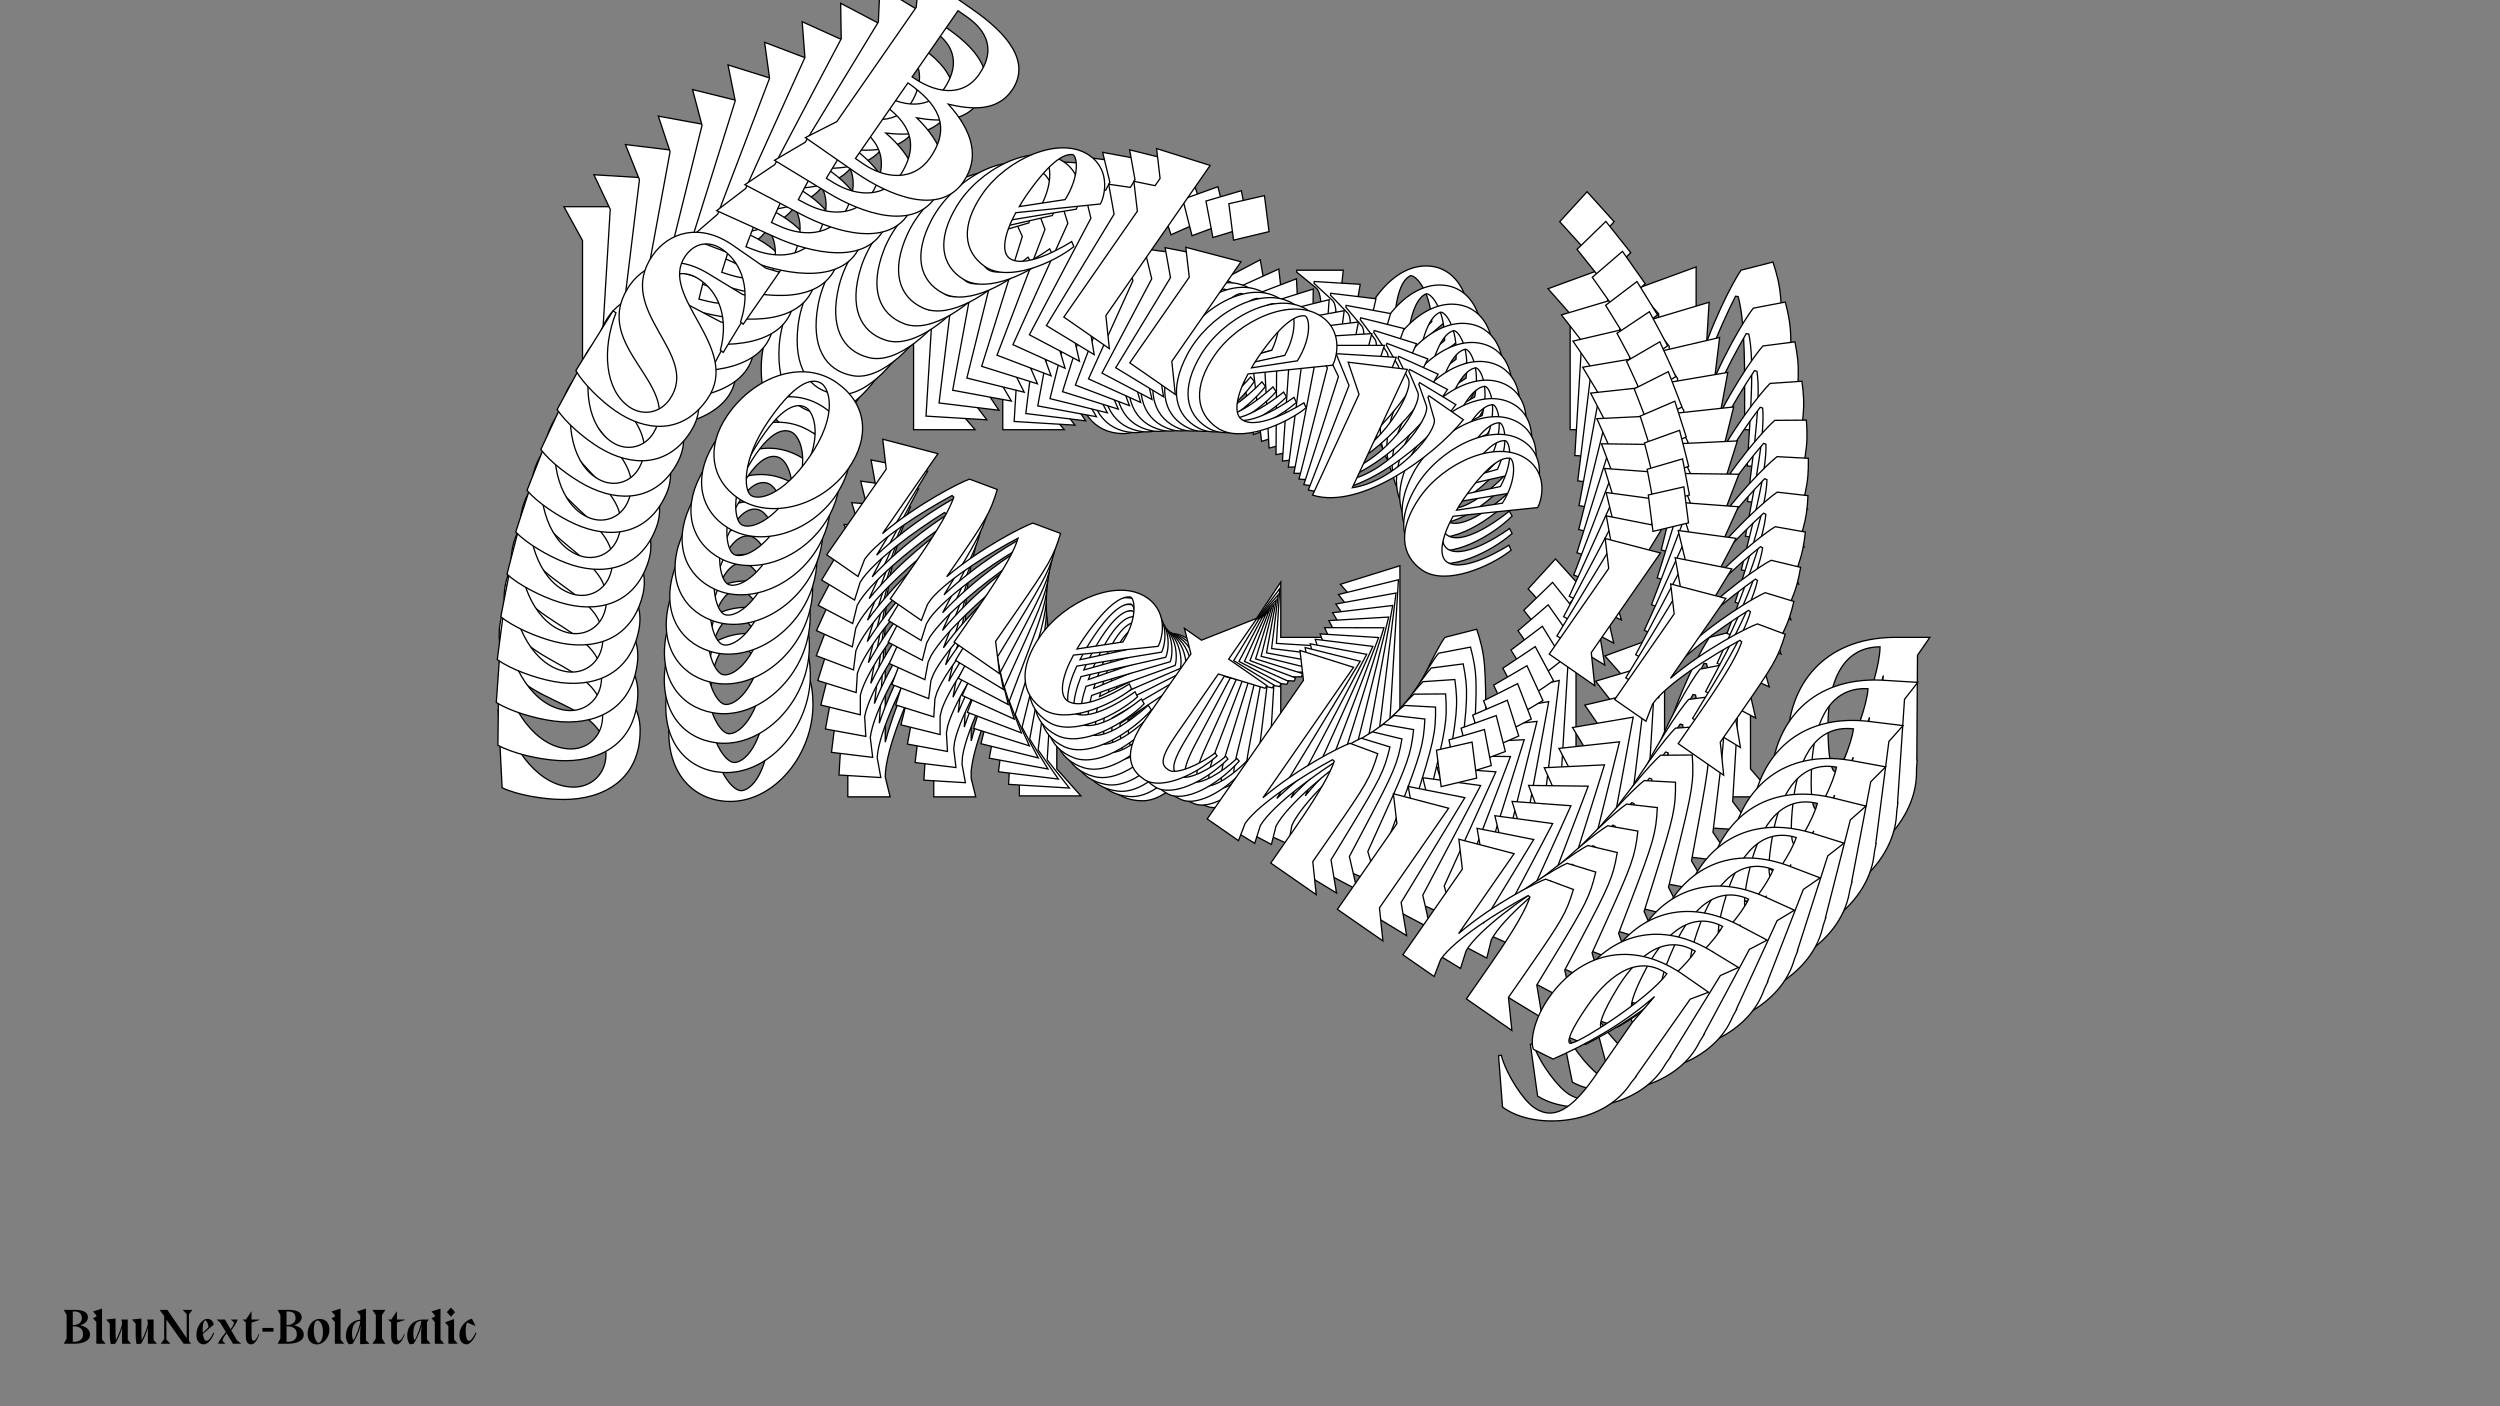 <?xml version="1.0"?>
<svg xmlns="http://www.w3.org/2000/svg" width="1920" height="1080" viewBox="-960 -540 1920 1080">
    <rect x="-960" y="-540" width="1920" height="1080" fill="#808080" stroke="none"/>
    <path d="M-526.88,-381.25L-512.63,-355.25L-512.63,-236.50L-526.88,-210L-474.38,-210C-440.63,-210 -394.63,-219.75 -394.63,-255.75C-394.63,-281.25 -413.13,-296 -442.88,-303C-425.13,-310 -405.13,-321 -405.13,-343.50C-405.13,-373.25 -436.38,-381.25 -472.38,-381.25ZM-481.63,-373.25L-473.38,-373.25C-457.13,-373.25 -435.88,-368.50 -435.88,-338.50C-435.88,-319 -451.13,-304.50 -481.63,-304.50ZM-481.63,-219.75L-481.63,-298.25C-451.13,-298.25 -429.63,-289.50 -429.63,-256.50C-429.63,-232.50 -449.88,-219.75 -474.13,-219.75ZM-289.63,-266.75C-289.63,-266.75 -306.88,-224.75 -324.88,-224.75C-333.88,-224.75 -340.63,-239 -342.88,-259.75L-287.88,-307C-287.88,-312 -295.38,-335.75 -319.13,-335.75C-349.88,-335.75 -375.38,-293 -375.38,-257C-375.38,-223.75 -360.63,-207 -338.38,-207C-314.13,-207 -292.13,-242.75 -285.63,-264.25ZM-343.38,-265.75C-343.63,-269.25 -343.88,-273 -343.88,-277C-343.88,-317 -336.13,-325.25 -331.63,-328C-328.38,-330.25 -315.88,-318.25 -314.63,-293ZM-258.38,-354L-258.38,-346.50L-275.38,-339.25L-258.38,-320L-258.38,-210L-211.13,-210L-229.63,-231.50L-229.63,-387.50L-275.38,-373.25ZM-156.13,-369.75L-176.88,-392.75L-197.88,-369.75L-176.88,-346.50ZM-161.13,-231.50L-161.13,-335L-206.88,-318.25L-189.88,-299L-189.88,-210L-142.63,-210ZM-48.38,-266.75C-48.38,-266.75 -65.63,-224.75 -83.63,-224.75C-92.63,-224.75 -99.38,-239 -101.63,-259.75L-46.63,-307C-46.63,-312 -54.13,-335.75 -77.88,-335.75C-108.63,-335.75 -134.13,-293 -134.13,-257C-134.13,-223.75 -119.38,-207 -97.13,-207C-72.88,-207 -50.88,-242.75 -44.38,-264.25ZM-102.13,-265.75C-102.38,-269.25 -102.63,-273 -102.63,-277C-102.63,-317 -94.88,-325.25 -90.38,-328C-87.13,-330.25 -74.63,-318.25 -73.38,-293ZM35.88,-332.50L35.88,-331L50.88,-318.75C59.38,-311.75 54.13,-256 26.88,-230.75L7.88,-340.50L-37.13,-316.75L-13.88,-299.50L2.63,-206.25C43.38,-219 68.63,-292 71.63,-332.50ZM164.63,-266.75C164.63,-266.75 147.38,-224.75 129.38,-224.75C120.38,-224.75 113.63,-239 111.38,-259.75L166.38,-307C166.38,-312 158.88,-335.75 135.13,-335.75C104.38,-335.75 78.88,-293 78.88,-257C78.88,-223.75 93.63,-207 115.88,-207C140.13,-207 162.13,-242.75 168.63,-264.25ZM110.88,-265.75C110.63,-269.25 110.38,-273 110.38,-277C110.38,-317 118.13,-325.25 122.63,-328C125.88,-330.25 138.38,-318.25 139.63,-293ZM279.63,-369.75L258.88,-392.75L237.88,-369.75L258.88,-346.50ZM274.63,-231.50L274.63,-335L228.88,-318.25L245.88,-299L245.88,-210L293.13,-210ZM342.63,-335L296.88,-318.25L313.88,-299L313.88,-210L346.38,-210L342.63,-225.25C342.63,-246.25 360.38,-287.75 372.88,-312.50L374.88,-312.25C377.63,-302.50 379.88,-285 379.88,-246L379.88,-210L427.13,-210L408.63,-231.50L408.63,-260.50C408.63,-311.50 408.13,-318.75 401.63,-338.75L377.13,-332.50C371.88,-325.25 352.38,-289 342.63,-252ZM-577.38,5L-574.38,65C-562.88,70.50 -542.63,74 -527.13,74C-495.88,74 -468.38,58.25 -468.38,21C-468.38,-32 -553.38,-26.75 -553.38,-68.50C-553.38,-83 -543.88,-91.25 -530.63,-91.25C-509.13,-91.25 -490.38,-75.75 -482.63,-49.25L-479.63,-49L-479.63,-103L-491.13,-99.25L-525.13,-99.25C-560.13,-99.25 -576.63,-76.75 -576.63,-53C-576.63,5 -494.63,-8 -494.63,39.50C-494.63,54 -505.38,64.50 -519.38,64.50C-544.63,64.50 -566.63,37.50 -574.38,5ZM-446.38,22.25C-446.38,56 -425.88,75.50 -399.13,75.50C-365.13,75.50 -335.63,39.75 -335.63,0.75C-335.63,-32.25 -354.63,-53.50 -385.88,-53.50C-421.13,-53.50 -446.38,-18 -446.38,22.25ZM-395.63,-45.50C-388.13,-45.50 -368.63,-32 -368.63,12C-368.63,53.25 -383.38,67.25 -390.88,67.25C-398.38,67.25 -414.88,47 -414.88,5.50C-414.88,-38.75 -403.13,-45.50 -395.63,-45.50ZM-280.13,-53L-325.88,-36.25L-308.88,-17L-308.88,72L-276.38,72L-280.13,56.75C-280.13,35.75 -262.38,-5.75 -249.88,-30.50L-247.88,-30.25C-245.13,-20.50 -242.88,-3 -242.88,36L-242.88,72L-210.63,72L-214.13,57.75L-214.13,52C-211.88,29.25 -194.63,-10.25 -182.88,-32.75C-179.88,-23.75 -177.13,-7 -177.13,36L-177.13,71.25L-129.88,71.25L-148.38,50.50L-148.38,21.50C-148.38,-29.50 -148.88,-36.75 -155.38,-56.75L-179.88,-50.50C-185.13,-43.25 -204.38,-7.75 -214.13,29L-214.13,21.50C-214.13,-29.50 -214.63,-36.75 -221.13,-56.75L-245.63,-50.50C-250.88,-43.25 -270.38,-7 -280.13,30ZM-33.88,15.25C-33.88,15.25 -51.13,57.25 -69.13,57.25C-78.13,57.25 -84.88,43 -87.13,22.25L-32.13,-25C-32.13,-30 -39.63,-53.75 -63.38,-53.75C-94.13,-53.75 -119.63,-11 -119.63,25C-119.63,58.25 -104.88,75 -82.63,75C-58.38,75 -36.38,39.25 -29.88,17.75ZM-87.63,16.25C-87.88,12.75 -88.13,9 -88.13,5C-88.13,-35 -80.38,-43.25 -75.88,-46C-72.63,-48.25 -60.13,-36.25 -58.88,-11ZM63.38,-47.75L63.38,-50.50L23.63,-50.50L23.63,-93L-4.63,-50.50L-22.38,-50.50L-5.38,-35.75L-5.38,35.25C-4.88,73.25 13.88,75 22.88,75C38.38,75 55.63,50.75 62.63,23L59.88,22C54.63,37.50 43.38,56.50 35.38,56.50C28.63,56.50 23.63,55 23.63,27.50L23.63,-35ZM115.13,-105.50L69.38,-91.25L86.38,-72L86.38,72L118.88,72L115.13,56.75C115.13,35.75 132.88,-5.75 145.38,-30.50L147.38,-30.25C150.13,-20.50 152.38,-3 152.38,36L152.38,72L199.63,72L181.13,50.50L181.13,21.50C181.13,-29.50 180.63,-36.75 174.13,-56.75L149.63,-50.50C144.38,-43.25 124.88,-7 115.13,30ZM255.38,-87.75L234.63,-110.75L213.63,-87.75L234.63,-64.50ZM250.38,50.50L250.38,-53L204.63,-36.25L221.63,-17L221.63,72L268.88,72ZM318.38,-53L272.63,-36.25L289.63,-17L289.63,72L322.13,72L318.38,56.75C318.38,35.75 336.13,-5.75 348.63,-30.50L350.63,-30.25C353.38,-20.50 355.63,-3 355.63,36L355.63,72L402.88,72L384.38,50.50L384.38,21.50C384.38,-29.50 383.88,-36.75 377.38,-56.75L352.88,-50.50C347.63,-43.25 328.13,-7 318.38,30ZM445.63,72C460.38,48.25 477.63,14.50 486.38,-21.25L483.38,7.75L483.38,65.75C483.13,105.75 471.63,115.25 455.63,115.25C445.38,115.25 421.88,106.50 407.38,94.50L405.88,96.25L433.63,130.25L435.13,130.25C467.63,130.25 511.88,94.75 511.88,53.25L511.88,50.25L512.38,43.75L512.13,43.75L512.13,41.75C512.38,15.50 512.38,-10.75 512.63,-36.75L522.13,-50.50L493.63,-50.50C440.88,-49.50 412.88,-14.25 412.88,31.25C412.88,51.50 419.63,69.50 427.13,74.75ZM449.63,52.75C446.63,52.75 443.88,42.25 443.88,17.75C443.88,-7.50 450.38,-43 483.88,-43.25C483.63,-16.75 454.38,52.75 449.63,52.75Z" fill="#ffffff" stroke="#000000"/>
    <path d="M-503.86,-405.78L-491.34,-379.23L-498.47,-261.88L-514.15,-236.55L-462.27,-233.40C-428.91,-231.37 -382.87,-238.24 -380.71,-273.82C-379.18,-299.02 -396.58,-314.70 -425.55,-323.41C-407.59,-329.26 -387.17,-338.93 -385.82,-361.16C-384.03,-390.56 -414.43,-400.34 -450.01,-402.50ZM-459.63,-395.15L-451.47,-394.66C-435.42,-393.68 -414.70,-387.71 -416.50,-358.07C-417.68,-338.80 -433.62,-325.38 -463.76,-327.22ZM-468.84,-243.47L-464.13,-321.04C-433.99,-319.21 -413.27,-309.27 -415.25,-276.66C-416.69,-252.94 -437.47,-241.56 -461.43,-243.02ZM-276.29,-278.38C-276.29,-278.38 -295.86,-237.92 -313.65,-239.00C-322.54,-239.54 -328.36,-254.02 -329.33,-274.66L-272.15,-318.05C-271.85,-322.99 -277.83,-346.91 -301.30,-348.34C-331.69,-350.19 -359.45,-309.47 -361.61,-273.90C-363.61,-241.04 -350.04,-223.60 -328.05,-222.27C-304.09,-220.81 -280.20,-254.82 -272.49,-275.67ZM-329.47,-280.62C-329.50,-284.10 -329.53,-287.82 -329.29,-291.77C-326.88,-331.30 -318.73,-338.98 -314.12,-341.43C-310.77,-343.46 -299.14,-330.85 -299.42,-305.82ZM-240.17,-362.73L-240.62,-355.31L-257.86,-349.17L-242.21,-329.13L-248.82,-220.43L-202.13,-217.59L-219.12,-239.95L-209.75,-394.10L-255.82,-382.77ZM-138.19,-372.15L-157.31,-396.12L-179.44,-374.66L-160.09,-350.42ZM-151.43,-235.83L-145.21,-338.11L-191.43,-324.31L-175.79,-304.26L-181.13,-216.31L-134.44,-213.48ZM-37.89,-263.90C-37.89,-263.90 -57.46,-223.43 -75.25,-224.51C-84.14,-225.05 -89.96,-239.54 -90.94,-260.18L-33.75,-303.57C-33.45,-308.51 -39.43,-332.43 -62.90,-333.85C-93.29,-335.70 -121.05,-294.99 -123.22,-259.41C-125.21,-226.55 -111.64,-209.12 -89.66,-207.78C-65.69,-206.32 -41.81,-240.33 -34.09,-261.19ZM-91.07,-266.14C-91.11,-269.61 -91.13,-273.33 -90.89,-277.28C-88.49,-316.81 -80.33,-324.50 -75.72,-326.94C-72.37,-328.97 -60.74,-316.36 -61.02,-291.34ZM49.31,-323.81L49.22,-322.33L63.30,-309.32C71.28,-301.89 62.75,-247.12 34.30,-223.80L22.12,-333.40L-23.78,-312.63L-1.84,-294.19L8.87,-201.05C49.90,-211.20 79.24,-281.82 84.63,-321.66ZM172.59,-251.11C172.59,-251.11 153.02,-210.64 135.23,-211.72C126.34,-212.26 120.52,-226.75 119.55,-247.39L176.73,-290.78C177.03,-295.72 171.05,-319.64 147.58,-321.06C117.19,-322.91 89.43,-282.20 87.27,-246.62C85.27,-213.76 98.84,-196.33 120.83,-194.99C144.79,-193.53 168.68,-227.54 176.39,-248.40ZM119.41,-253.35C119.38,-256.82 119.35,-260.54 119.59,-264.49C122.00,-304.02 130.15,-311.71 134.76,-314.15C138.11,-316.18 149.74,-303.57 149.46,-278.55ZM292.41,-345.98L273.29,-369.96L251.16,-348.49L270.51,-324.25ZM279.17,-209.67L285.38,-311.94L239.17,-298.14L254.81,-278.10L249.47,-190.15L296.16,-187.31ZM352.58,-307.86L306.37,-294.06L322.01,-274.01L316.66,-186.07L348.78,-184.11L345.99,-199.41C347.25,-220.16 367.28,-260.10 381.12,-283.81L383.08,-283.44C385.22,-273.64 386.39,-256.22 384.05,-217.68L381.88,-182.10L428.58,-179.27L411.59,-201.62L413.33,-230.28C416.39,-280.68 416.33,-287.87 411.11,-308.02L386.52,-303.32C380.90,-296.47 359.45,-261.82 347.60,-225.84ZM-576.96,-27.12L-577.60,32.35C-566.56,38.47 -546.76,43.15 -531.45,44.08C-500.57,45.95 -472.44,32.04 -470.21,-4.77C-467.03,-57.14 -551.34,-57.06 -548.83,-98.31C-547.96,-112.64 -538.07,-120.23 -524.98,-119.43C-503.74,-118.14 -486.14,-101.70 -480.07,-75.04L-477.12,-74.62L-473.88,-127.98L-485.47,-124.96L-519.07,-127.00C-553.65,-129.11 -571.31,-107.86 -572.73,-84.39C-576.22,-27.08 -494.41,-35.00 -497.26,11.94C-498.13,26.26 -509.38,36.00 -523.22,35.15C-548.17,33.64 -568.29,5.64 -573.99,-26.94ZM-448.54,-2.21C-450.57,31.14 -431.48,51.64 -405.05,53.25C-371.45,55.29 -340.15,21.73 -337.81,-16.81C-335.83,-49.42 -353.33,-71.56 -384.21,-73.43C-419.04,-75.55 -446.13,-41.99 -448.54,-2.21ZM-394.32,-66.11C-386.91,-65.66 -368.45,-51.15 -371.10,-7.67C-373.57,33.09 -388.99,46.04 -396.40,45.59C-403.81,45.14 -418.90,24.14 -416.41,-16.87C-413.75,-60.60 -401.74,-66.56 -394.32,-66.11ZM-279.74,-66.59L-325.95,-52.79L-310.31,-32.74L-315.66,55.21L-283.54,57.16L-286.33,41.86C-285.07,21.11 -265.04,-18.83 -251.20,-42.54L-249.24,-42.17C-247.11,-32.37 -245.93,-14.94 -248.27,23.59L-250.44,59.17L-218.57,61.11L-221.17,46.81L-220.83,41.13C-217.24,18.79 -197.82,-19.21 -184.86,-40.74C-182.43,-31.67 -180.72,-14.95 -183.30,27.54L-185.42,62.38L-138.73,65.21L-155.76,43.60L-154.02,14.94C-150.96,-35.46 -151.02,-42.65 -156.24,-62.80L-180.83,-58.10C-186.45,-51.25 -207.60,-17.33 -219.44,18.40L-218.99,10.99C-215.93,-39.40 -215.99,-46.60 -221.21,-66.75L-245.80,-62.05C-251.42,-55.20 -272.87,-20.55 -284.72,15.43ZM-40.50,15.64C-40.50,15.64 -60.07,56.11 -77.85,55.03C-86.75,54.49 -92.56,40.00 -93.54,19.36L-36.35,-24.03C-36.05,-28.97 -42.04,-52.89 -65.51,-54.32C-95.89,-56.16 -123.66,-15.45 -125.82,20.13C-127.82,52.98 -114.25,70.42 -92.26,71.76C-68.30,73.21 -44.41,39.21 -36.70,18.35ZM-93.67,13.40C-93.71,9.93 -93.73,6.21 -93.49,2.25C-91.09,-37.27 -82.94,-44.96 -78.32,-47.41C-74.98,-49.44 -63.35,-36.83 -63.63,-11.80ZM59.38,-40.78L59.55,-43.49L20.27,-45.88L22.82,-87.88L-7.65,-47.58L-25.19,-48.64L-9.27,-33.05L-13.54,37.11C-15.33,74.70 3.10,77.55 11.99,78.09C27.31,79.02 45.81,56.09 54.39,29.09L51.74,27.94C45.62,42.94 33.36,61.04 25.45,60.56C18.78,60.16 13.93,58.37 15.59,31.20L19.34,-30.56ZM113.99,-94.74L67.92,-83.40L83.57,-63.36L74.92,78.94L107.04,80.89L104.25,65.60C105.51,44.84 125.54,4.90 139.38,-18.81L141.34,-18.44C143.47,-8.64 144.64,8.79 142.30,47.33L140.14,82.90L186.83,85.74L169.84,63.38L171.58,34.73C174.65,-15.67 174.59,-22.87 169.36,-43.02L144.78,-38.31C139.16,-31.47 117.71,3.19 105.85,39.16ZM251.52,-68.77L232.39,-92.75L210.26,-71.28L229.61,-47.04ZM238.27,67.54L244.49,-34.73L198.27,-20.93L213.92,-0.89L208.57,87.06L255.26,89.90ZM311.68,-30.65L265.47,-16.85L281.11,3.20L275.77,91.14L307.88,93.10L305.09,77.80C306.36,57.05 326.39,17.11 340.23,-6.60L342.19,-6.23C344.32,3.57 345.49,20.99 343.15,59.53L340.99,95.11L387.68,97.94L370.69,75.59L372.43,46.93C375.49,-3.47 375.43,-10.66 370.21,-30.81L345.63,-26.11C340.00,-19.26 318.56,15.39 306.70,51.37ZM429.92,100.51C445.93,77.93 465.00,45.61 475.79,10.81L471.09,39.29L467.60,96.60C464.95,136.11 453.02,144.81 437.21,143.85C427.08,143.24 404.38,133.18 390.77,120.45L389.19,122.09L414.57,157.35L416.05,157.44C448.17,159.39 494.02,126.97 496.52,85.96L496.70,83.00L497.58,76.60L497.33,76.59L497.45,74.61C499.28,48.69 500.85,22.75 502.66,-2.93L512.88,-15.95L484.71,-17.66C432.53,-19.84 402.74,13.31 400.01,58.28C398.79,78.29 404.38,96.48 411.48,102.12ZM435.03,81.73C432.07,81.55 429.98,71.01 431.45,46.80C432.97,21.85 441.52,-12.84 474.64,-11.08C472.80,15.09 439.73,82.01 435.03,81.73Z" fill="#ffffff" stroke="#000000"/>
    <path d="M-479.68,-428.98L-468.91,-402.00L-483.00,-286.48L-500.00,-262.39L-448.93,-256.16C-416.10,-252.16 -370.20,-256.19 -365.92,-291.21C-362.90,-316.01 -379.14,-332.56 -407.25,-342.90C-389.16,-347.60 -368.40,-355.93 -365.73,-377.81C-362.20,-406.75 -391.65,-418.24 -426.67,-422.52ZM-436.61,-415.83L-428.59,-414.85C-412.78,-412.92 -392.67,-405.78 -396.23,-376.60C-398.55,-357.63 -415.10,-345.33 -444.77,-348.95ZM-454.83,-266.51L-445.51,-342.87C-415.84,-339.25 -395.97,-328.19 -399.88,-296.09C-402.73,-272.74 -423.94,-262.74 -447.53,-265.62ZM-262.48,-289.45C-262.48,-289.45 -284.24,-250.64 -301.75,-252.77C-310.51,-253.84 -315.38,-268.50 -315.11,-288.96L-256.00,-328.39C-255.40,-333.26 -259.88,-357.25 -282.99,-360.07C-312.90,-363.72 -342.78,-325.16 -347.05,-290.14C-351.00,-257.79 -338.63,-239.75 -316.99,-237.11C-293.40,-234.23 -267.76,-266.40 -258.88,-286.54ZM-314.88,-294.85C-314.71,-298.29 -314.51,-301.96 -314.03,-305.86C-309.29,-344.77 -300.77,-351.87 -296.07,-354.01C-292.64,-355.82 -281.90,-342.66 -283.68,-317.95ZM-221.72,-370.61L-222.61,-363.32L-240.01,-358.28L-225.76,-337.54L-238.81,-230.53L-192.85,-224.93L-208.29,-248.04L-189.78,-399.79L-235.98,-391.36ZM-120.39,-373.80L-137.84,-398.64L-161.00,-378.76L-143.33,-353.65ZM-141.66,-239.91L-129.37,-340.59L-175.87,-329.73L-161.61,-308.98L-172.17,-222.40L-126.21,-216.80ZM-27.79,-260.82C-27.79,-260.82 -49.56,-222.01 -67.07,-224.14C-75.82,-225.21 -80.70,-239.88 -80.42,-260.33L-21.31,-299.77C-20.72,-304.63 -25.20,-328.62 -48.30,-331.44C-78.21,-335.09 -108.09,-296.53 -112.36,-261.51C-116.31,-229.16 -103.95,-211.12 -82.30,-208.48C-58.71,-205.60 -33.07,-237.77 -24.20,-257.91ZM-80.20,-266.22C-80.02,-269.66 -79.82,-273.34 -79.35,-277.23C-74.60,-316.14 -66.08,-323.25 -61.38,-325.39C-57.95,-327.19 -47.22,-314.03 -49.00,-289.32ZM61.97,-314.78L61.79,-313.32L74.93,-299.63C82.37,-291.81 70.64,-238.20 41.14,-216.87L35.68,-325.89L-10.91,-308.12L9.66,-288.58L14.64,-195.91C55.80,-203.48 89.02,-271.50 96.75,-310.54ZM179.41,-235.54C179.41,-235.54 157.65,-196.73 140.14,-198.87C131.38,-199.94 126.51,-214.60 126.78,-235.05L185.89,-274.49C186.49,-279.35 182.01,-303.35 158.90,-306.17C128.99,-309.82 99.11,-271.25 94.84,-236.23C90.89,-203.89 103.26,-185.84 124.90,-183.20C148.49,-180.33 174.13,-212.49 183.01,-232.64ZM127.01,-240.95C127.18,-244.38 127.38,-248.06 127.86,-251.95C132.60,-290.86 141.12,-297.97 145.82,-300.11C149.25,-301.91 159.99,-288.76 158.21,-264.05ZM303.51,-322.09L286.05,-346.93L262.89,-327.05L280.56,-301.94ZM282.24,-188.20L294.52,-288.88L248.03,-278.02L262.28,-257.27L251.72,-170.70L297.68,-165.09ZM360.67,-280.81L314.18,-269.95L328.43,-249.21L317.87,-162.63L349.48,-158.77L347.65,-174.05C350.14,-194.48 372.33,-232.74 387.43,-255.34L389.34,-254.86C390.86,-245.05 390.97,-227.75 386.34,-189.82L382.07,-154.80L428.04,-149.19L412.59,-172.30L416.03,-200.51C422.08,-250.12 422.46,-257.23 418.51,-277.46L393.93,-274.29C387.97,-267.86 364.69,-234.91 350.82,-200.07ZM-574.64,-59.24L-578.84,-0.51C-568.31,6.20 -549.03,12.01 -533.95,13.85C-503.55,17.56 -474.93,5.50 -470.51,-30.74C-464.22,-82.30 -547.53,-87.27 -542.57,-127.89C-540.85,-141.99 -530.63,-148.89 -517.74,-147.32C-496.83,-144.77 -480.43,-127.47 -476.03,-100.77L-473.15,-100.17L-466.74,-152.70L-478.37,-150.42L-511.44,-154.45C-545.49,-158.60 -564.21,-138.67 -567.03,-115.57C-573.91,-59.15 -492.60,-62.06 -498.24,-15.86C-499.96,-1.75 -511.66,7.19 -525.28,5.53C-549.84,2.53 -568.04,-26.35 -571.72,-58.88ZM-449.25,-26.91C-453.26,5.92 -435.63,27.32 -409.61,30.50C-376.53,34.53 -343.59,3.25 -338.97,-34.68C-335.05,-66.79 -351.01,-89.71 -381.41,-93.42C-415.70,-97.60 -444.48,-66.07 -449.25,-26.91ZM-391.85,-86.80C-384.55,-85.91 -367.18,-70.46 -372.40,-27.66C-377.30,12.47 -393.31,24.34 -400.60,23.45C-407.90,22.56 -421.55,0.90 -416.62,-39.47C-411.37,-82.51 -399.14,-87.69 -391.85,-86.80ZM-278.60,-80.39L-325.09,-69.52L-310.84,-48.78L-321.40,37.80L-289.78,41.66L-291.62,26.38C-289.13,5.95 -266.94,-32.32 -251.84,-54.91L-249.93,-54.43C-248.41,-44.62 -248.30,-27.33 -252.92,10.61L-257.20,45.63L-225.82,49.46L-227.54,35.18L-226.85,29.59C-221.97,7.73 -200.50,-28.65 -186.40,-49.15C-184.55,-40.04 -183.86,-23.42 -188.96,18.41L-193.15,52.71L-147.18,58.31L-162.72,35.93L-159.27,7.72C-153.22,-41.89 -152.85,-49.00 -156.80,-69.23L-181.37,-66.06C-187.34,-59.63 -210.28,-27.38 -224.13,7.21L-223.24,-0.08C-217.18,-49.69 -216.81,-56.81 -220.76,-77.03L-245.33,-73.86C-251.30,-67.43 -274.57,-34.48 -288.45,0.36ZM-47.15,15.23C-47.15,15.23 -68.91,54.04 -86.42,51.90C-95.18,50.83 -100.05,36.17 -99.78,15.72L-40.67,-23.72C-40.08,-28.58 -44.55,-52.58 -67.66,-55.39C-97.57,-59.04 -127.45,-20.48 -131.72,14.54C-135.67,46.88 -123.31,64.93 -101.66,67.57C-78.07,70.44 -52.43,38.28 -43.55,18.13ZM-99.55,9.82C-99.38,6.39 -99.18,2.71 -98.71,-1.18C-93.96,-40.09 -85.44,-47.20 -80.74,-49.34C-77.31,-51.14 -66.57,-37.99 -68.35,-13.27ZM54.93,-34.52L55.26,-37.19L16.59,-41.91L21.63,-83.25L-10.89,-45.26L-28.16,-47.37L-13.37,-31.00L-21.80,38.07C-25.82,75.09 -7.79,79.02 0.97,80.09C16.05,81.93 35.70,60.38 45.81,34.22L43.25,32.92C36.30,47.37 23.10,64.52 15.32,63.57C8.76,62.77 4.07,60.72 7.33,33.97L14.75,-26.83ZM112.13,-84.56L65.93,-76.12L80.18,-55.38L63.10,84.70L94.71,88.56L92.87,73.28C95.36,52.85 117.56,14.59 132.65,-8.01L134.57,-7.53C136.09,2.28 136.20,19.58 131.57,57.51L127.30,92.53L173.26,98.14L157.82,75.03L161.26,46.82C167.31,-2.79 167.69,-9.90 163.74,-30.13L139.16,-26.96C133.19,-20.53 109.92,12.42 96.05,47.26ZM246.45,-50.65L229.00,-75.48L205.84,-55.60L223.51,-30.49ZM225.18,83.25L237.47,-17.43L190.97,-6.57L205.23,14.17L194.67,100.75L240.63,106.36ZM303.62,-9.37L257.12,1.50L271.38,22.24L260.81,108.82L292.43,112.68L290.59,97.40C293.08,76.97 315.28,38.70 330.37,16.11L332.29,16.59C333.81,26.40 333.92,43.69 329.29,81.63L325.02,116.65L370.98,122.26L355.54,99.15L358.98,70.94C365.03,21.33 365.40,14.21 361.46,-6.01L336.88,-2.84C330.91,3.59 307.64,36.54 293.77,71.38ZM412.57,127.33C429.74,105.98 450.52,75.19 463.28,41.46L456.92,69.31L450.03,125.73C445.04,164.61 432.73,172.49 417.17,170.59C407.19,169.38 385.37,158.08 372.69,144.68L371.02,146.21L393.98,182.57L395.44,182.75C427.06,186.61 474.32,157.33 479.24,116.95L479.60,114.04L480.86,107.77L480.61,107.74L480.85,105.80C484.21,80.29 487.32,54.76 490.65,29.49L501.52,17.24L473.80,13.86C422.37,8.58 390.95,39.54 385.55,83.81C383.14,103.50 387.57,121.82 394.25,127.81ZM418.75,109.08C415.83,108.73 414.40,98.18 417.31,74.35C420.30,49.79 430.84,16.03 463.46,19.76C460.07,45.51 423.37,109.65 418.75,109.08Z" fill="#ffffff" stroke="#000000"/>
    <path d="M-454.41,-450.81L-445.38,-423.51L-466.24,-310.23L-484.49,-287.45L-434.41,-278.23C-402.21,-272.30 -356.61,-273.52 -350.29,-307.86C-345.81,-332.19 -360.87,-349.51 -388.02,-361.41C-369.86,-364.97 -348.85,-371.95 -344.90,-393.42C-339.67,-421.80 -368.08,-434.92 -402.42,-441.24ZM-412.65,-435.24L-404.78,-433.79C-389.28,-430.93 -369.84,-422.67 -375.11,-394.05C-378.53,-375.45 -395.63,-364.29 -424.72,-369.65ZM-439.61,-288.80L-425.82,-363.69C-396.73,-358.33 -377.75,-346.21 -383.55,-314.73C-387.76,-291.83 -409.32,-283.23 -432.45,-287.48ZM-248.19,-299.92C-248.19,-299.92 -272.03,-262.88 -289.20,-266.04C-297.78,-267.62 -301.72,-282.40 -300.22,-302.59L-239.45,-338.01C-238.58,-342.78 -241.56,-366.75 -264.22,-370.92C-293.55,-376.32 -325.39,-340.02 -331.71,-305.68C-337.55,-273.96 -326.42,-255.39 -305.19,-251.48C-282.06,-247.22 -254.79,-277.46 -244.82,-296.83ZM-299.64,-308.40C-299.27,-311.78 -298.85,-315.41 -298.15,-319.22C-291.12,-357.38 -282.28,-363.89 -277.50,-365.72C-274.01,-367.30 -264.19,-353.66 -267.43,-329.35ZM-203.06,-377.66L-204.37,-370.51L-221.87,-366.58L-209.03,-345.23L-228.35,-240.29L-183.27,-231.99L-197.15,-255.75L-169.75,-404.57L-215.89,-399.01ZM-102.75,-374.73L-118.50,-400.31L-142.58,-382.06L-126.63,-356.19ZM-131.80,-243.72L-113.62,-342.45L-160.21,-334.51L-147.37,-313.16L-163.00,-228.26L-117.93,-219.96ZM-18.05,-257.54C-18.05,-257.54 -41.88,-220.51 -59.05,-223.67C-67.64,-225.25 -71.58,-240.03 -70.08,-260.22L-9.31,-295.63C-8.43,-300.40 -11.42,-324.38 -34.07,-328.55C-63.41,-333.95 -95.24,-297.65 -101.56,-263.30C-107.40,-231.58 -96.27,-213.01 -75.05,-209.11C-51.92,-204.85 -24.65,-235.09 -14.67,-254.46ZM-69.50,-266.03C-69.12,-269.41 -68.70,-273.03 -68.00,-276.85C-60.98,-315.01 -52.13,-321.52 -47.36,-323.35C-43.86,-324.93 -34.05,-311.28 -37.29,-286.98ZM73.87,-305.47L73.61,-304.04L85.77,-289.72C92.64,-281.55 77.84,-229.28 47.41,-209.98L48.57,-318.02L1.47,-303.27L20.62,-282.73L19.98,-190.87C61.09,-195.88 98.00,-261.08 107.98,-299.19ZM185.15,-220.13C185.15,-220.13 161.31,-183.10 144.14,-186.26C135.56,-187.84 131.62,-202.62 133.12,-222.81L193.88,-258.22C194.76,-262.99 191.78,-286.97 169.12,-291.14C139.79,-296.54 107.95,-260.23 101.63,-225.89C95.79,-194.17 106.92,-175.60 128.15,-171.69C151.28,-167.44 178.55,-197.68 188.52,-217.04ZM133.69,-228.62C134.07,-232.00 134.49,-235.62 135.19,-239.44C142.22,-277.60 151.06,-284.11 155.84,-285.94C159.33,-287.51 169.15,-273.87 165.91,-249.56ZM312.94,-298.19L297.19,-323.78L273.11,-305.52L289.06,-279.66ZM283.89,-167.18L302.07,-265.92L255.48,-257.98L268.32,-236.63L252.69,-151.72L297.76,-143.42ZM366.94,-253.98L320.35,-246.03L333.19,-224.68L317.56,-139.78L348.56,-134.07L347.66,-149.28C351.35,-169.31 375.57,-205.78 391.84,-227.20L393.71,-226.61C394.62,-216.83 393.69,-199.74 386.84,-162.53L380.52,-128.19L425.59,-119.89L411.72,-143.65L416.82,-171.31C425.77,-219.97 426.57,-226.97 423.88,-247.19L399.41,-245.53C393.13,-239.54 368.16,-208.38 352.36,-174.80ZM-570.43,-91.21L-578.10,-33.45C-568.10,-26.18 -549.40,-19.29 -534.61,-16.57C-504.80,-11.08 -475.80,-21.27 -469.25,-56.81C-459.95,-107.37 -541.95,-117.29 -534.62,-157.12C-532.08,-170.95 -521.56,-177.15 -508.92,-174.82C-488.41,-171.05 -473.25,-152.97 -470.51,-126.33L-467.69,-125.56L-458.21,-177.07L-469.84,-175.52L-502.27,-181.49C-535.66,-187.64 -555.35,-169.07 -559.52,-146.41C-569.71,-91.08 -489.20,-89.08 -497.55,-43.77C-500.09,-29.94 -512.19,-21.81 -525.55,-24.27C-549.63,-28.70 -565.88,-58.32 -567.56,-90.69ZM-448.49,-51.75C-454.41,-19.55 -438.28,2.65 -412.76,7.35C-380.33,13.32 -345.91,-15.60 -339.06,-52.81C-333.26,-84.29 -347.66,-107.90 -377.47,-113.39C-411.09,-119.58 -441.42,-90.15 -448.49,-51.75ZM-388.17,-107.47C-381.02,-106.15 -364.79,-89.85 -372.52,-47.87C-379.76,-8.52 -396.29,2.24 -403.45,0.93C-410.60,-0.39 -422.78,-22.61 -415.49,-62.20C-407.72,-104.41 -395.33,-108.79 -388.17,-107.47ZM-276.67,-94.34L-323.26,-86.39L-310.42,-65.04L-326.05,19.86L-295.05,25.57L-295.95,10.36C-292.26,-9.67 -268.04,-46.14 -251.77,-67.56L-249.90,-66.97C-248.99,-57.19 -249.92,-40.10 -256.77,-2.89L-263.09,31.45L-232.33,37.12L-233.16,22.91L-232.15,17.42C-226.01,-3.89 -202.62,-38.54 -187.46,-57.94C-186.18,-48.83 -186.49,-32.36 -194.05,8.66L-200.24,42.28L-155.16,50.58L-169.17,27.54L-164.07,-0.13C-155.12,-48.78 -154.32,-55.78 -157.01,-76.00L-181.48,-74.34C-187.76,-68.35 -212.36,-37.87 -228.11,-4.52L-226.80,-11.67C-217.84,-60.33 -217.04,-67.33 -219.73,-87.55L-244.20,-85.89C-250.48,-79.90 -275.45,-48.74 -291.25,-15.16ZM-53.75,14.02C-53.75,14.02 -77.58,51.06 -94.75,47.90C-103.34,46.32 -107.27,31.54 -105.77,11.35L-45.01,-24.07C-44.13,-28.84 -47.11,-52.81 -69.77,-56.98C-99.10,-62.38 -130.94,-26.08 -137.26,8.26C-143.10,39.98 -131.97,58.55 -110.75,62.46C-87.61,66.72 -60.35,36.48 -50.37,17.11ZM-105.20,5.54C-104.82,2.15 -104.40,-1.47 -103.70,-5.28C-96.67,-43.44 -87.83,-49.95 -83.05,-51.78C-79.56,-53.36 -69.74,-39.72 -72.98,-15.41ZM50.09,-29.00L50.58,-31.62L12.66,-38.60L20.12,-79.15L-14.29,-43.56L-31.23,-46.68L-17.60,-29.62L-30.07,38.11C-36.27,74.45 -18.69,79.41 -10.10,80.99C4.68,83.71 25.40,63.61 36.95,38.36L34.50,36.93C26.77,50.79 12.70,66.94 5.07,65.54C-1.37,64.35 -5.87,62.04 -1.04,35.81L9.93,-23.82ZM109.60,-75.00L63.46,-69.44L76.29,-48.09L51.00,89.28L82.00,94.99L81.11,79.78C84.79,59.75 109.02,23.28 125.29,1.86L127.15,2.45C128.06,12.24 127.14,29.33 120.29,66.53L113.96,100.87L159.04,109.17L145.17,85.41L150.26,57.75C159.22,9.09 160.01,2.09 157.32,-18.13L132.85,-16.47C126.57,-10.48 101.60,20.68 85.80,54.26ZM240.28,-33.43L224.52,-59.02L200.45,-40.77L216.40,-14.90ZM211.23,97.57L229.41,-1.16L182.82,6.78L195.66,28.13L180.02,113.04L225.10,121.33ZM294.28,10.78L247.69,18.73L260.53,40.08L244.89,124.98L275.90,130.69L275.00,115.48C278.69,95.45 302.91,58.98 319.18,37.56L321.05,38.15C321.96,47.93 321.03,65.02 314.18,102.23L307.86,136.57L352.93,144.87L339.06,121.11L344.15,93.45C353.11,44.79 353.91,37.79 351.22,17.57L326.75,19.23C320.47,25.22 295.50,56.38 279.70,89.96ZM393.71,152.38C411.96,132.31 434.34,103.15 448.97,70.58L441.01,97.72L430.82,153.05C423.56,191.16 410.92,198.20 395.66,195.39C385.88,193.59 365.00,181.12 353.27,167.12L351.53,168.53L372.03,205.84L373.47,206.10C404.47,211.81 452.92,185.72 460.21,146.13L460.73,143.27L462.35,137.15L462.11,137.11L462.46,135.20C467.31,110.20 471.92,85.16 476.73,60.40L488.21,48.95L461.02,43.95C410.52,35.64 377.62,64.35 369.63,107.75C366.07,127.07 369.35,145.43 375.58,151.75ZM400.91,134.72C398.05,134.19 397.27,123.69 401.57,100.32C406.01,76.23 418.44,43.51 450.44,49.15C445.55,74.39 405.44,135.55 400.91,134.72Z" fill="#ffffff" stroke="#000000"/>
    <path d="M-428.12,-471.21L-420.84,-443.70L-448.25,-333.04L-467.64,-311.63L-418.72,-299.52C-387.27,-291.73 -342.15,-290.20 -333.84,-323.75C-327.96,-347.51 -341.80,-365.52 -367.90,-378.91C-349.75,-381.34 -328.57,-386.97 -323.38,-407.94C-316.51,-435.66 -343.79,-450.33 -377.33,-458.64ZM-387.80,-453.32L-380.11,-451.41C-364.97,-447.66 -346.26,-438.33 -353.19,-410.38C-357.69,-392.20 -375.24,-382.21 -403.67,-389.25ZM-423.22,-310.28L-405.11,-383.43C-376.69,-376.39 -358.67,-363.27 -366.29,-332.52C-371.82,-310.16 -393.64,-302.95 -416.23,-308.55ZM-233.46,-309.76C-233.46,-309.76 -259.23,-274.61 -276.00,-278.76C-284.39,-280.84 -287.39,-295.68 -284.70,-315.53L-222.54,-346.87C-221.39,-351.53 -222.90,-375.39 -245.03,-380.87C-273.68,-387.97 -307.31,-354.01 -315.62,-320.47C-323.29,-289.48 -313.41,-270.47 -292.68,-265.34C-270.08,-259.74 -241.33,-287.98 -230.31,-306.51ZM-283.78,-321.24C-283.20,-324.56 -282.57,-328.11 -281.65,-331.84C-272.42,-369.11 -263.29,-375.01 -258.46,-376.53C-254.92,-377.88 -246.04,-363.81 -250.70,-340.00ZM-184.21,-383.86L-185.94,-376.87L-203.45,-374.04L-192.05,-352.17L-217.44,-249.67L-173.41,-238.77L-185.69,-263.07L-149.69,-408.44L-195.61,-405.72ZM-85.29,-374.94L-99.32,-401.16L-124.20,-384.57L-109.99,-358.06ZM-121.85,-247.26L-97.97,-343.71L-144.47,-338.66L-133.07,-316.80L-153.61,-233.86L-109.58,-222.96ZM-8.65,-254.09C-8.65,-254.09 -34.42,-218.93 -51.19,-223.09C-59.58,-225.16 -62.58,-240.00 -59.89,-259.86L2.27,-291.19C3.42,-295.85 1.91,-319.72 -20.22,-325.20C-48.87,-332.29 -82.50,-298.34 -90.81,-264.79C-98.48,-233.81 -88.60,-214.80 -67.87,-209.66C-45.27,-204.07 -16.52,-232.30 -5.50,-250.84ZM-58.97,-265.56C-58.40,-268.88 -57.76,-272.43 -56.84,-276.16C-47.61,-313.44 -38.48,-319.34 -33.66,-320.86C-30.11,-322.21 -21.23,-308.14 -25.89,-284.32ZM85.03,-295.92L84.68,-294.52L95.83,-279.64C102.14,-271.16 84.38,-220.42 53.16,-203.18L60.78,-309.83L13.37,-298.09L31.05,-276.65L24.91,-185.94C65.82,-188.42 106.20,-250.62 118.34,-287.67ZM189.83,-204.94C189.83,-204.94 164.06,-169.78 147.29,-173.93C138.90,-176.01 135.90,-190.85 138.59,-210.70L200.75,-242.04C201.90,-246.70 200.40,-270.56 178.26,-276.04C149.61,-283.14 115.98,-249.19 107.67,-215.64C100.00,-184.66 109.88,-165.64 130.61,-160.51C153.21,-154.91 181.96,-183.15 192.98,-201.68ZM139.51,-216.41C140.09,-219.73 140.72,-223.28 141.64,-227.01C150.87,-264.28 160.00,-270.18 164.83,-271.70C168.38,-273.05 177.25,-258.98 172.59,-235.17ZM320.76,-274.38L306.73,-300.60L281.86,-284.01L296.06,-257.50ZM284.20,-146.70L308.08,-243.15L261.59,-238.10L272.99,-216.24L252.45,-133.30L296.48,-122.40ZM371.45,-227.46L324.95,-222.41L336.35,-200.55L315.81,-117.61L346.10,-110.11L346.12,-125.19C350.97,-144.76 377.09,-179.33 394.45,-199.51L396.25,-198.82C396.56,-189.10 394.62,-172.27 385.62,-135.93L377.32,-102.38L421.34,-91.48L409.07,-115.78L415.76,-142.80C427.53,-190.33 428.74,-197.20 427.29,-217.34L403.02,-217.17C396.46,-211.62 369.92,-182.34 352.30,-150.11ZM-564.31,-122.94L-575.37,-66.34C-565.92,-58.56 -547.86,-50.62 -533.41,-47.05C-504.29,-39.83 -475.03,-48.16 -466.44,-82.88C-454.20,-132.26 -534.62,-146.99 -524.99,-185.89C-521.64,-199.40 -510.89,-204.90 -498.54,-201.84C-478.50,-196.88 -464.61,-178.11 -463.50,-151.63L-460.76,-150.70L-448.30,-201.02L-459.88,-200.18L-491.57,-208.03C-524.18,-216.10 -544.75,-198.95 -550.23,-176.81C-563.62,-122.77 -484.20,-115.96 -495.17,-71.69C-498.51,-58.18 -510.95,-50.88 -524.00,-54.11C-547.53,-59.94 -561.80,-90.17 -561.52,-122.25ZM-446.22,-76.63C-454.01,-45.18 -439.41,-22.28 -414.48,-16.11C-382.80,-8.26 -347.06,-34.77 -338.06,-71.11C-330.44,-101.86 -343.24,-126.05 -372.36,-133.26C-405.21,-141.39 -436.93,-114.14 -446.22,-76.63ZM-383.30,-128.06C-376.31,-126.32 -361.25,-109.24 -371.41,-68.24C-380.93,-29.80 -397.90,-20.16 -404.89,-21.89C-411.88,-23.62 -422.58,-46.30 -413.00,-84.97C-402.79,-126.21 -390.29,-129.79 -383.30,-128.06ZM-273.94,-108.39L-320.43,-103.34L-309.04,-81.48L-329.57,1.46L-299.29,8.96L-299.26,-6.12C-294.42,-25.69 -268.30,-60.26 -250.94,-80.44L-249.14,-79.75C-248.82,-70.03 -250.76,-53.20 -259.76,-16.86L-268.07,16.69L-238.02,24.13L-237.99,10.04L-236.67,4.69C-229.32,-15.99 -204.13,-48.82 -187.99,-67.08C-187.27,-58.00 -188.57,-41.75 -198.50,-1.69L-206.63,31.16L-162.60,42.07L-175.05,18.46L-168.36,-8.56C-156.59,-56.09 -155.38,-62.96 -156.82,-83.10L-181.10,-82.93C-187.66,-77.38 -213.79,-48.74 -231.36,-16.75L-229.63,-23.74C-217.86,-71.26 -216.65,-78.13 -218.09,-98.27L-242.37,-98.10C-248.93,-92.55 -275.47,-63.27 -293.09,-31.05ZM-60.22,12.04C-60.22,12.04 -85.99,47.19 -102.76,43.04C-111.15,40.96 -114.15,26.13 -111.46,6.27L-49.30,-25.07C-48.15,-29.73 -49.65,-53.59 -71.79,-59.07C-100.44,-66.16 -134.07,-32.21 -142.38,1.33C-150.05,32.32 -140.17,51.33 -119.44,56.46C-96.84,62.06 -68.09,33.82 -57.07,15.29ZM-110.54,0.56C-109.96,-2.75 -109.33,-6.31 -108.41,-10.03C-99.18,-47.31 -90.05,-53.21 -85.22,-54.73C-81.67,-56.08 -72.80,-42.01 -77.46,-18.19ZM44.94,-24.23L45.58,-26.79L8.54,-35.96L18.34,-75.57L-17.79,-42.48L-34.33,-46.58L-21.89,-28.91L-38.28,37.25C-46.58,72.78 -29.51,78.73 -21.13,80.81C-6.68,84.39 14.99,65.77 27.92,41.53L25.58,39.96C17.11,53.19 2.25,68.30 -5.21,66.46C-11.50,64.90 -15.81,62.35 -9.46,36.72L4.96,-21.52ZM106.49,-66.10L60.57,-63.38L71.97,-41.52L38.74,92.67L69.02,100.17L69.05,85.09C73.90,65.53 100.01,30.95 117.37,10.77L119.18,11.47C119.49,21.19 117.55,38.01 108.55,74.35L100.24,107.90L144.27,118.80L131.99,94.50L138.69,67.48C150.46,19.95 151.66,13.08 150.22,-7.06L125.95,-6.89C119.38,-1.34 92.85,27.94 75.22,60.17ZM233.09,-17.19L219.06,-43.41L194.18,-26.83L208.39,-0.32ZM196.52,110.48L220.41,14.04L173.91,19.09L185.31,40.95L164.77,123.88L208.80,134.79ZM283.77,29.73L237.28,34.78L248.68,56.64L228.14,139.57L258.42,147.07L258.45,132.00C263.29,112.43 289.41,77.85 306.77,57.68L308.58,58.37C308.89,68.09 306.95,84.92 297.95,121.26L289.64,154.81L333.67,165.71L321.39,141.41L328.08,114.38C339.85,66.86 341.06,59.99 339.62,39.85L315.35,40.02C308.78,45.56 282.24,74.84 264.62,107.07ZM373.51,175.58C392.73,156.85 416.59,129.38 433.00,98.08L423.51,124.42L410.13,178.46C400.66,215.68 387.75,221.88 372.84,218.19C363.29,215.82 343.41,202.24 332.67,187.71L330.87,189.00L348.88,227.09L350.28,227.43C380.56,234.93 429.99,212.06 439.57,173.39L440.26,170.60L442.23,164.65L441.99,164.60L442.46,162.73C448.75,138.33 454.80,113.87 461.04,89.70L473.06,79.08L446.50,72.50C397.12,61.26 362.89,87.65 352.39,130.04C347.72,148.91 349.86,167.25 355.63,173.87ZM381.68,158.56C378.88,157.87 378.74,147.45 384.39,124.62C390.22,101.09 404.47,69.51 435.75,77.01C429.40,101.64 386.10,159.66 381.68,158.56Z" fill="#ffffff" stroke="#000000"/>
    <path d="M-400.89,-490.13L-395.35,-462.51L-429.06,-354.85L-449.50,-334.87L-401.91,-319.97C-371.31,-310.39 -326.84,-306.17 -316.62,-338.81C-309.38,-361.92 -321.96,-380.55 -346.95,-395.34C-328.87,-396.65 -307.61,-400.94 -301.23,-421.34C-292.78,-448.31 -318.84,-464.43 -351.48,-474.65ZM-362.14,-470.03L-354.66,-467.69C-339.92,-463.07 -322.01,-452.73 -330.52,-425.54C-336.06,-407.86 -354.00,-399.04 -381.65,-407.70ZM-405.71,-330.87L-383.43,-402.03C-355.78,-393.37 -338.77,-379.34 -348.14,-349.42C-354.95,-327.66 -376.93,-321.85 -398.91,-328.74ZM-218.30,-318.97C-218.30,-318.97 -245.86,-285.79 -262.18,-290.90C-270.34,-293.45 -272.42,-308.29 -268.57,-327.74L-205.29,-354.96C-203.87,-359.50 -203.93,-383.16 -225.46,-389.90C-253.34,-398.63 -288.59,-367.11 -298.81,-334.47C-308.25,-304.33 -299.63,-284.96 -279.46,-278.64C-257.48,-271.76 -227.38,-297.92 -215.39,-315.57ZM-267.32,-333.32C-266.55,-336.57 -265.71,-340.04 -264.58,-343.66C-253.22,-379.93 -243.85,-385.21 -238.99,-386.42C-235.41,-387.54 -227.48,-373.11 -233.52,-349.87ZM-165.20,-389.20L-167.33,-382.40L-184.80,-380.65L-174.86,-358.38L-206.08,-258.65L-163.25,-245.24L-173.91,-269.98L-129.63,-411.41L-175.15,-411.48ZM-68.03,-374.45L-80.32,-401.19L-105.88,-386.30L-93.45,-359.26ZM-111.81,-250.53L-82.43,-344.37L-128.66,-342.17L-118.72,-319.89L-143.98,-239.20L-101.14,-225.79ZM0.41,-250.48C0.41,-250.48 -27.15,-217.30 -43.47,-222.41C-51.63,-224.97 -53.70,-239.80 -49.85,-259.25L13.43,-286.48C14.84,-291.01 14.79,-314.67 -6.74,-321.41C-34.62,-330.14 -69.88,-298.62 -80.10,-265.99C-89.53,-235.84 -80.92,-216.47 -60.75,-210.15C-38.76,-203.27 -8.67,-229.44 3.33,-247.08ZM-48.60,-264.84C-47.83,-268.08 -47.00,-271.55 -45.86,-275.18C-34.51,-311.44 -25.14,-316.72 -20.28,-317.94C-16.69,-319.05 -8.77,-304.63 -14.80,-281.38ZM95.46,-286.18L95.03,-284.82L105.15,-269.45C110.87,-260.69 90.29,-211.64 58.41,-196.48L72.34,-301.38L24.81,-292.62L40.99,-270.38L29.47,-181.16C70.04,-181.15 113.65,-240.16 127.87,-276.03ZM193.52,-190.02C193.52,-190.02 165.96,-156.84 149.64,-161.95C141.48,-164.50 139.40,-179.34 143.25,-198.79L206.53,-226.01C207.95,-230.54 207.89,-254.20 186.36,-260.95C158.48,-269.68 123.23,-238.16 113.01,-205.52C103.57,-175.38 112.19,-156.00 132.36,-149.69C154.34,-142.80 184.44,-168.97 196.43,-186.62ZM144.50,-204.37C145.27,-207.61 146.11,-211.08 147.24,-214.71C158.60,-250.97 167.97,-256.25 172.83,-257.47C176.41,-258.59 184.34,-244.16 178.30,-220.91ZM327.02,-250.75L314.73,-277.49L289.16,-262.60L301.60,-235.56ZM283.24,-126.83L312.62,-220.67L266.39,-218.47L276.33,-196.19L251.07,-115.50L293.90,-102.09ZM374.27,-201.36L328.03,-199.16L337.98,-176.89L312.72,-96.20L342.18,-86.97L343.11,-101.86C349.07,-120.90 376.94,-153.49 395.30,-172.38L397.04,-171.58C396.77,-161.96 393.84,-145.46 382.77,-110.10L372.55,-77.46L415.39,-64.05L404.72,-88.79L412.95,-115.08C427.43,-161.32 429.03,-168.04 428.82,-188.01L404.83,-189.30C398.02,-184.22 370.05,-156.89 350.70,-126.11ZM-556.32,-154.29L-570.63,-99.04C-561.77,-90.79 -544.40,-81.87 -530.35,-77.47C-502.02,-68.60 -472.62,-75.07 -462.04,-108.84C-447.00,-156.89 -525.55,-176.26 -513.70,-214.11C-509.58,-227.26 -498.63,-232.04 -486.61,-228.28C-467.12,-222.17 -454.52,-202.80 -455.02,-176.58L-452.37,-175.50L-437.04,-224.45L-448.53,-224.32L-479.36,-233.97C-511.09,-243.91 -532.43,-228.19 -539.17,-206.66C-555.64,-154.08 -477.61,-142.58 -491.09,-99.52C-495.21,-86.38 -507.94,-79.91 -520.63,-83.88C-543.52,-91.05 -555.80,-121.77 -553.60,-153.44ZM-442.45,-101.46C-452.03,-70.87 -438.98,-47.37 -414.73,-39.77C-383.91,-30.12 -347.02,-54.16 -335.94,-89.51C-326.58,-119.43 -337.77,-144.09 -366.10,-152.96C-398.06,-162.97 -431.03,-137.95 -442.45,-101.46ZM-377.21,-148.48C-370.41,-146.35 -356.56,-128.57 -369.06,-88.68C-380.77,-51.29 -398.11,-42.78 -404.91,-44.91C-411.71,-47.04 -420.92,-70.08 -409.14,-107.71C-396.58,-147.82 -384.01,-150.61 -377.21,-148.48ZM-270.37,-122.49L-316.60,-120.29L-306.65,-98.01L-331.92,-17.33L-302.46,-8.10L-301.53,-22.99C-295.56,-42.03 -267.69,-74.61 -249.33,-93.50L-247.59,-92.71C-247.87,-83.09 -250.79,-66.58 -261.86,-31.23L-272.08,1.41L-242.85,10.56L-241.97,-3.35L-240.34,-8.56C-231.84,-28.55 -204.99,-59.46 -187.95,-76.52C-187.79,-67.51 -190.05,-51.55 -202.26,-12.56L-212.26,19.39L-169.43,32.81L-180.31,8.74L-172.08,-17.55C-157.60,-63.78 -155.99,-70.50 -156.21,-90.47L-180.19,-91.76C-187.01,-86.68 -214.54,-59.96 -233.81,-29.41L-231.68,-36.21C-217.21,-82.45 -215.60,-89.16 -215.82,-109.14L-239.80,-110.43C-246.62,-105.35 -274.59,-78.02 -293.93,-47.24ZM-66.50,9.29C-66.50,9.29 -94.06,42.47 -110.38,37.36C-118.54,34.81 -120.61,19.97 -116.76,0.52L-53.48,-26.70C-52.06,-31.23 -52.12,-54.90 -73.65,-61.64C-101.53,-70.37 -136.78,-38.85 -147.00,-6.21C-156.44,23.93 -147.83,43.31 -127.65,49.62C-105.67,56.51 -75.58,30.34 -63.58,12.69ZM-115.51,-5.06C-114.74,-8.30 -113.90,-11.78 -112.77,-15.40C-101.41,-51.67 -92.05,-56.94 -87.19,-58.16C-83.60,-59.28 -75.67,-44.85 -81.71,-21.60ZM39.55,-20.22L40.34,-22.71L4.30,-33.99L16.36,-72.52L-21.31,-42.01L-37.41,-47.05L-26.18,-28.85L-46.34,35.51C-56.67,70.11 -40.17,77.02 -32.01,79.57C-17.96,83.97 4.57,66.88 18.79,43.71L16.58,42.02C7.42,54.59 -8.17,68.62 -15.42,66.35C-21.54,64.43 -25.65,61.65 -17.84,36.72L-0.10,-19.94ZM102.86,-57.88L57.34,-57.95L67.29,-35.67L26.41,94.88L55.88,104.10L56.81,89.21C62.77,70.17 90.64,37.59 109.00,18.70L110.74,19.49C110.47,29.11 107.54,45.62 96.47,80.98L86.25,113.61L129.08,127.03L118.41,102.28L126.65,75.99C141.13,29.76 142.73,23.04 142.51,3.06L118.53,1.78C111.71,6.86 83.74,34.19 64.40,64.96ZM224.98,-1.98L212.69,-28.72L187.13,-13.83L199.56,13.21ZM181.20,121.94L210.58,28.11L164.35,30.31L174.29,52.59L149.03,133.27L191.86,146.69ZM272.23,47.41L225.99,49.61L235.94,71.89L210.68,152.58L240.14,161.80L241.07,146.91C247.03,127.87 274.91,95.29 293.26,76.40L295.01,77.19C294.73,86.81 291.80,103.32 280.73,138.67L270.51,171.31L313.35,184.73L302.68,159.98L310.91,133.69C325.39,87.45 327.00,80.74 326.78,60.76L302.79,59.47C295.98,64.56 268.01,91.88 248.66,122.66ZM352.11,196.86C372.22,179.52 397.44,153.82 415.52,123.89L404.57,149.33L388.10,201.91C376.52,238.10 363.40,243.45 348.89,238.91C339.60,236.00 320.78,221.40 311.04,206.40L309.18,207.56L324.69,246.26L326.05,246.69C355.51,255.92 405.71,236.29 417.49,198.67L418.34,195.95L420.64,190.20L420.41,190.13L420.98,188.32C428.66,164.59 436.11,140.79 443.72,117.29L456.24,107.52L430.40,99.43C382.29,85.36 346.90,109.37 333.98,150.62C328.23,168.98 329.24,187.21 334.55,194.10ZM361.20,180.55C358.48,179.69 358.96,169.39 365.92,147.18C373.09,124.29 389.06,93.95 419.50,103.23C411.75,127.19 365.50,181.89 361.20,180.55Z" fill="#ffffff" stroke="#000000"/>
    <path d="M-372.80,-507.51L-368.98,-479.90L-408.74,-375.59L-430.13,-357.09L-384.02,-339.51C-354.37,-328.21 -310.70,-321.38 -298.65,-353.00C-290.11,-375.40 -301.42,-394.54 -325.21,-410.65C-307.28,-410.86 -286.03,-413.83 -278.49,-433.59C-268.53,-459.72 -293.31,-477.21 -324.93,-489.26ZM-335.73,-485.33L-328.48,-482.57C-314.21,-477.13 -297.13,-465.84 -307.18,-439.49C-313.71,-422.36 -331.96,-414.73 -358.75,-424.94ZM-387.12,-350.50L-360.84,-419.45C-334.05,-409.24 -318.09,-394.36 -329.14,-365.37C-337.18,-344.29 -359.23,-339.87 -380.53,-347.99ZM-202.74,-327.51C-202.74,-327.51 -231.95,-296.39 -247.76,-302.42C-255.67,-305.43 -256.83,-320.21 -251.85,-339.19L-187.73,-362.27C-186.05,-366.67 -184.69,-390.04 -205.55,-397.99C-232.56,-408.28 -269.27,-379.27 -281.32,-347.65C-292.45,-318.45 -285.11,-298.79 -265.56,-291.35C-244.26,-283.23 -212.97,-307.26 -200.06,-323.97ZM-250.29,-344.62C-249.33,-347.78 -248.30,-351.16 -246.96,-354.67C-233.57,-389.81 -224.00,-394.46 -219.12,-395.37C-215.52,-396.26 -208.55,-381.53 -215.91,-358.93ZM-146.08,-393.68L-148.59,-387.09L-165.95,-386.42L-157.46,-363.82L-194.29,-267.20L-152.79,-251.38L-161.84,-276.46L-109.61,-413.48L-154.57,-416.28ZM-50.99,-373.28L-61.52,-400.43L-87.67,-387.26L-77.00,-359.81ZM-101.67,-253.52L-67.02,-344.44L-112.81,-345.04L-104.33,-322.44L-134.12,-244.26L-92.62,-228.45ZM9.17,-246.74C9.17,-246.74 -20.05,-215.62 -35.86,-221.65C-43.76,-224.66 -44.92,-239.44 -39.95,-258.42L24.18,-281.51C25.85,-285.90 27.22,-309.27 6.35,-317.22C-20.66,-327.52 -57.37,-298.50 -69.42,-266.88C-80.55,-237.68 -73.20,-218.03 -53.66,-210.58C-32.36,-202.46 -1.06,-226.50 11.84,-243.20ZM-38.38,-263.86C-37.43,-267.01 -36.39,-270.39 -35.05,-273.91C-21.66,-309.04 -12.09,-313.69 -7.22,-314.60C-3.61,-315.49 3.35,-300.76 -4.00,-278.17ZM105.18,-276.29L104.68,-274.97L113.75,-259.19C118.87,-250.19 95.60,-202.98 63.21,-189.93L83.26,-292.69L35.79,-286.89L50.43,-263.96L33.71,-176.53C73.77,-174.08 120.39,-229.75 136.58,-264.32ZM196.26,-175.43C196.26,-175.43 167.04,-144.31 151.23,-150.34C143.33,-153.35 142.17,-168.13 147.14,-187.11L211.27,-210.20C212.94,-214.59 214.31,-237.96 193.45,-245.91C166.44,-256.21 129.73,-227.20 117.67,-195.57C106.54,-166.37 113.89,-146.72 133.43,-139.27C154.73,-131.15 186.03,-155.19 198.93,-171.90ZM148.71,-192.55C149.66,-195.71 150.70,-199.08 152.04,-202.60C165.43,-237.73 175.00,-242.38 179.87,-243.29C183.48,-244.18 190.44,-229.45 183.09,-206.86ZM331.75,-227.40L321.23,-254.55L295.08,-241.38L305.74,-213.93ZM281.08,-107.64L315.73,-198.55L269.93,-199.16L278.42,-176.56L248.62,-98.38L290.13,-82.56ZM375.45,-175.79L329.66,-176.39L338.15,-153.79L308.35,-75.62L336.90,-64.74L338.71,-79.39C345.74,-97.83 375.23,-128.34 394.49,-145.90L396.17,-145.01C395.32,-135.52 391.43,-119.40 378.38,-85.14L366.33,-53.52L407.83,-37.70L398.78,-62.78L408.48,-88.25C425.56,-133.05 427.55,-139.59 428.53,-159.33L404.92,-162.04C397.88,-157.43 368.62,-132.12 347.67,-102.88ZM-546.47,-185.15L-563.92,-131.44C-555.66,-122.76 -539.04,-112.91 -525.43,-107.72C-497.98,-97.25 -468.55,-101.88 -456.08,-134.60C-438.34,-181.15 -514.75,-205.00 -500.78,-241.67C-495.92,-254.41 -484.82,-258.47 -473.18,-254.04C-454.29,-246.84 -443.01,-226.95 -445.08,-201.08L-442.53,-199.85L-424.45,-247.28L-435.81,-247.84L-465.67,-259.22C-496.41,-270.94 -518.44,-256.70 -526.39,-235.84C-545.81,-184.90 -469.43,-168.86 -485.33,-127.14C-490.19,-114.40 -503.14,-108.78 -515.44,-113.47C-537.62,-121.92 -547.90,-153.00 -543.83,-184.14ZM-437.17,-126.14C-448.47,-96.49 -437.00,-72.50 -413.50,-63.55C-383.64,-52.16 -345.75,-73.69 -332.70,-107.95C-321.65,-136.93 -331.23,-161.96 -358.67,-172.42C-389.64,-184.22 -423.70,-161.49 -437.17,-126.14ZM-369.92,-168.66C-363.33,-166.15 -350.72,-147.76 -365.45,-109.11C-379.26,-72.88 -396.90,-65.52 -403.49,-68.03C-410.08,-70.54 -417.79,-93.85 -403.90,-130.30C-389.08,-169.17 -376.50,-171.17 -369.92,-168.66ZM-265.95,-136.58L-311.75,-137.18L-303.26,-114.58L-333.06,-36.41L-304.51,-25.53L-302.70,-40.18C-295.67,-58.62 -266.18,-89.13 -246.92,-106.69L-245.24,-105.80C-246.09,-96.31 -249.97,-80.19 -263.03,-45.93L-275.08,-14.31L-246.76,-3.51L-245.06,-17.20L-243.14,-22.25C-233.54,-41.48 -205.17,-70.40 -187.31,-86.23C-187.69,-77.32 -190.88,-61.69 -205.28,-23.92L-217.08,7.04L-175.58,22.86L-184.88,-1.56L-175.17,-27.03C-158.10,-71.83 -156.11,-78.36 -155.12,-98.11L-178.74,-100.82C-185.77,-96.21 -214.57,-71.47 -235.44,-42.46L-232.92,-49.04C-215.85,-93.84 -213.86,-100.37 -212.88,-120.12L-236.49,-122.83C-243.53,-118.22 -272.79,-92.91 -293.74,-63.67ZM-72.51,5.81C-72.51,5.81 -101.72,36.93 -117.53,30.90C-125.44,27.89 -126.59,13.11 -121.62,-5.87L-57.49,-28.96C-55.82,-33.35 -54.46,-56.72 -75.32,-64.67C-102.33,-74.97 -139.04,-45.95 -151.09,-14.33C-162.22,14.87 -154.87,34.52 -135.33,41.97C-114.03,50.09 -82.74,26.06 -69.83,9.35ZM-120.05,-11.30C-119.10,-14.46 -118.07,-17.84 -116.73,-21.35C-103.34,-56.49 -93.77,-61.14 -88.89,-62.05C-85.28,-62.94 -78.32,-48.21 -85.68,-25.61ZM34.01,-16.97L34.93,-19.38L0.01,-32.69L14.24,-70.02L-24.80,-42.15L-40.39,-48.09L-30.40,-29.44L-54.17,32.92C-66.45,66.47 -50.57,74.28 -42.66,77.29C-29.05,82.48 -5.78,66.96 9.66,44.93L7.58,43.13C-2.22,54.98 -18.46,67.91 -25.49,65.23C-31.42,62.97 -35.31,59.98 -26.10,35.82L-5.18,-19.08ZM98.79,-50.37L53.84,-53.17L62.33,-30.57L14.12,95.92L42.66,106.80L44.48,92.15C51.51,73.70 80.99,43.19 100.26,25.64L101.93,26.53C101.08,36.01 97.20,52.14 84.14,86.39L72.09,118.01L113.59,133.83L104.54,108.75L114.25,83.28C131.32,38.48 133.31,31.95 134.30,12.21L110.68,9.49C103.65,14.10 74.38,39.42 53.43,68.65ZM216.04,12.18L205.52,-14.97L179.37,-1.80L190.03,25.65ZM165.37,131.94L200.02,41.03L154.22,40.42L162.71,63.02L132.92,141.20L174.42,157.02ZM259.74,63.79L213.95,63.19L222.44,85.79L192.64,163.96L221.19,174.84L223.00,160.19C230.03,141.75 259.52,111.24 278.78,93.68L280.46,94.57C279.61,104.06 275.72,120.18 262.67,154.44L250.62,186.06L292.12,201.88L283.07,176.80L292.78,151.33C309.85,106.53 311.84,99.99 312.82,80.25L289.21,77.54C282.17,82.15 252.91,107.46 231.96,136.70ZM329.67,216.19C350.58,200.27 377.03,176.40 396.68,147.92L384.34,172.39L364.92,223.34C351.31,258.39 338.03,262.88 323.97,257.53C314.97,254.09 297.26,238.54 288.54,223.15L286.63,224.18L299.63,263.34L300.94,263.84C329.49,274.72 380.24,258.35 394.14,221.90L395.14,219.26L397.76,213.72L397.54,213.64L398.21,211.88C407.21,188.91 416.00,165.85 424.93,143.10L437.87,134.20L412.84,124.66C366.17,107.88 329.78,129.47 314.54,169.43C307.76,187.22 307.67,205.29 312.50,212.41ZM339.63,200.62C336.99,199.62 338.09,189.47 346.29,167.95C354.75,145.77 372.34,116.77 401.85,127.76C392.76,150.96 343.80,202.21 339.63,200.62Z" fill="#ffffff" stroke="#000000"/>
    <path d="M-343.93,-523.31L-341.82,-495.82L-387.34,-395.20L-409.58,-378.21L-365.09,-358.08C-336.49,-345.15 -293.78,-335.77 -279.98,-366.28C-270.20,-387.89 -280.23,-407.47 -302.75,-424.81C-285.03,-423.94 -263.86,-425.59 -255.24,-444.66C-243.84,-469.86 -267.25,-488.62 -297.75,-502.42ZM-308.66,-499.19L-301.67,-496.03C-287.90,-489.80 -271.71,-477.63 -283.21,-452.21C-290.69,-435.68 -309.17,-429.24 -335.01,-440.93ZM-367.50,-369.12L-337.41,-435.64C-311.56,-423.95 -296.70,-408.29 -309.35,-380.33C-318.55,-359.99 -340.59,-356.95 -361.14,-366.25ZM-186.79,-335.35C-186.79,-335.35 -217.51,-306.37 -232.76,-313.27C-240.39,-316.72 -240.64,-331.39 -234.60,-349.83L-169.88,-368.78C-167.96,-373.02 -165.22,-396.02 -185.34,-405.12C-211.40,-416.91 -249.39,-390.46 -263.19,-359.96C-275.93,-331.79 -269.86,-311.94 -251.00,-303.41C-230.46,-294.11 -198.11,-315.97 -184.36,-331.70ZM-232.72,-355.11C-231.59,-358.17 -230.36,-361.44 -228.83,-364.83C-213.50,-398.72 -203.77,-402.74 -198.90,-403.35C-195.29,-404.01 -189.29,-389.05 -197.91,-367.18ZM-126.87,-397.30L-129.74,-390.95L-146.93,-391.32L-139.90,-368.49L-182.07,-275.29L-142.03,-257.17L-149.47,-282.48L-89.67,-414.67L-133.89,-420.13ZM-34.19,-371.45L-42.96,-398.89L-69.57,-387.46L-60.69,-359.70ZM-91.42,-256.22L-51.75,-343.92L-96.94,-347.27L-89.91,-324.44L-124.03,-249.03L-83.99,-230.92ZM17.62,-242.87C17.62,-242.87 -13.09,-213.90 -28.34,-220.80C-35.97,-224.25 -36.23,-238.91 -30.18,-257.35L34.54,-276.31C36.45,-280.54 39.20,-303.54 19.08,-312.65C-6.98,-324.43 -44.97,-297.99 -58.77,-267.48C-71.52,-239.31 -65.44,-219.46 -46.59,-210.93C-26.04,-201.64 6.31,-223.50 20.06,-239.22ZM-28.30,-262.63C-27.17,-265.69 -25.95,-268.96 -24.41,-272.35C-9.08,-306.25 0.65,-310.27 5.52,-310.87C9.13,-311.53 15.12,-296.57 6.50,-274.70ZM114.22,-266.29L113.64,-265.02L121.65,-248.89C126.17,-239.70 100.35,-194.47 67.59,-183.52L93.56,-283.80L46.32,-280.93L59.41,-257.40L37.65,-172.06C77.06,-167.24 126.44,-219.42 144.51,-252.59ZM198.11,-161.23C198.11,-161.23 167.39,-132.25 152.14,-139.15C144.51,-142.60 144.25,-157.26 150.30,-175.71L215.02,-194.66C216.93,-198.90 219.68,-221.90 199.56,-231.00C173.50,-242.79 135.51,-216.34 121.71,-185.83C108.96,-157.66 115.04,-137.81 133.89,-129.28C154.44,-119.99 186.79,-141.85 200.54,-157.57ZM152.18,-180.98C153.31,-184.04 154.53,-187.32 156.07,-190.71C171.40,-224.60 181.13,-228.62 186.00,-229.22C189.61,-229.88 195.60,-214.93 186.98,-193.05ZM335.03,-204.42L326.26,-231.86L299.65,-220.42L308.54,-192.67ZM277.80,-89.19L317.47,-176.89L272.29,-180.23L279.31,-157.41L245.20,-81.99L285.23,-63.88ZM375.09,-150.82L329.91,-154.17L336.93,-131.34L302.82,-55.93L330.35,-43.47L333.02,-57.83C341.07,-75.62 372.02,-103.98 392.10,-120.16L393.70,-119.19C392.29,-109.87 387.49,-94.18 372.54,-61.13L358.74,-30.63L398.77,-12.52L391.34,-37.83L402.46,-62.40C422.01,-105.61 424.36,-111.95 426.52,-131.39L403.37,-135.48C396.14,-131.35 365.72,-108.11 343.28,-80.50ZM-534.78,-215.39L-555.24,-163.40C-547.60,-154.33 -531.78,-143.60 -518.65,-137.66C-492.17,-125.68 -462.83,-128.49 -448.55,-160.05C-428.24,-204.96 -502.27,-233.09 -486.27,-268.47C-480.71,-280.76 -469.50,-284.10 -458.27,-279.03C-440.05,-270.78 -430.11,-250.46 -433.70,-225.04L-431.25,-223.68L-410.55,-269.43L-421.74,-270.66L-450.55,-283.70C-480.20,-297.11 -502.81,-284.37 -511.91,-264.25C-534.14,-215.10 -459.68,-194.69 -477.89,-154.44C-483.45,-142.15 -496.58,-137.38 -508.44,-142.74C-529.84,-152.42 -538.13,-183.73 -532.24,-214.24ZM-430.39,-150.56C-443.33,-121.96 -433.43,-97.58 -410.77,-87.33C-381.96,-74.29 -343.26,-93.28 -328.31,-126.32C-315.66,-154.28 -323.61,-179.57 -350.09,-191.55C-379.96,-205.06 -414.96,-184.66 -430.39,-150.56ZM-361.42,-188.51C-355.07,-185.64 -343.72,-166.72 -360.58,-129.44C-376.40,-94.49 -394.26,-88.28 -400.62,-91.15C-406.97,-94.03 -413.19,-117.51 -397.28,-152.68C-380.32,-190.17 -367.78,-191.39 -361.42,-188.51ZM-260.68,-150.59L-305.86,-153.94L-298.84,-131.11L-332.95,-55.70L-305.42,-43.24L-302.75,-57.60C-294.70,-75.39 -263.75,-103.75 -243.67,-119.93L-242.07,-118.95C-243.48,-109.64 -248.28,-93.95 -263.23,-60.90L-277.03,-30.40L-249.71,-18.04L-247.21,-31.45L-245.00,-36.32C-234.38,-54.74 -204.62,-81.60 -186.04,-96.16C-186.95,-87.38 -191.04,-72.13 -207.52,-35.70L-221.03,-5.83L-181.00,12.28L-188.72,-12.39L-177.60,-36.96C-158.05,-80.18 -155.70,-86.51 -153.54,-105.95L-176.69,-110.05C-183.92,-105.92 -213.84,-83.21 -236.19,-55.81L-233.31,-62.17C-213.76,-105.38 -211.41,-111.72 -209.25,-131.15L-232.40,-135.25C-239.63,-131.12 -270.05,-107.88 -292.49,-80.26ZM-78.19,1.63C-78.19,1.63 -108.90,30.61 -124.15,23.71C-131.78,20.26 -132.04,5.59 -125.99,-12.85L-61.27,-31.80C-59.36,-36.04 -56.61,-59.04 -76.73,-68.14C-102.79,-79.93 -140.78,-53.48 -154.58,-22.98C-167.33,5.20 -161.25,25.04 -142.40,33.57C-121.85,42.87 -89.50,21.01 -75.76,5.28ZM-124.11,-18.13C-122.98,-21.19 -121.76,-24.46 -120.22,-27.85C-104.89,-61.74 -95.16,-65.76 -90.30,-66.37C-86.68,-67.03 -80.69,-52.07 -89.31,-30.19ZM28.37,-14.47L29.42,-16.80L-4.26,-32.04L12.03,-68.05L-28.20,-42.87L-43.24,-49.67L-34.49,-30.66L-61.70,29.50C-75.85,61.89 -60.63,70.56 -53.00,74.01C-39.87,79.95 -15.96,66.02 0.61,45.19L-1.34,43.29C-11.73,54.41 -28.54,66.19 -35.32,63.13C-41.04,60.54 -44.70,57.35 -34.16,34.05L-10.20,-18.91ZM94.35,-43.57L50.12,-49.03L57.15,-26.20L1.95,95.81L29.49,108.27L32.16,93.91C40.21,76.12 71.16,47.76 91.23,31.58L92.83,32.55C91.43,41.87 86.62,57.56 71.67,90.61L57.87,121.11L97.91,139.22L90.48,113.91L101.59,89.34C121.14,46.13 123.50,39.79 125.66,20.35L102.50,16.26C95.27,20.39 64.86,43.63 42.41,71.24ZM206.39,25.23L197.62,-2.21L171.01,9.23L179.89,36.98ZM149.15,140.46L188.83,52.76L143.64,49.42L150.67,72.24L116.55,147.66L156.59,165.77ZM246.45,78.83L201.26,75.48L208.29,98.31L174.17,173.72L201.71,186.18L204.38,171.82C212.43,154.03 243.37,125.67 263.45,109.49L265.05,110.47C263.64,119.78 258.84,135.47 243.89,168.52L230.09,199.02L270.13,217.13L262.70,191.82L273.81,167.25C293.36,124.04 295.72,117.70 297.88,98.27L274.72,94.17C267.49,98.30 237.07,121.54 214.63,149.15ZM306.35,233.52C327.96,219.05 355.51,197.07 376.63,170.13L362.97,193.55L340.74,242.69C325.19,276.49 311.81,280.13 298.25,274.00C289.56,270.07 273.00,253.65 265.32,237.92L263.38,238.83L273.86,278.28L275.13,278.85C302.67,291.31 353.77,278.19 369.68,243.03L370.83,240.49L373.74,235.17L373.53,235.07L374.30,233.38C384.57,211.23 394.63,188.99 404.81,167.06L418.13,159.05L393.98,148.12C348.90,128.75 311.67,147.88 294.22,186.44C286.46,203.60 285.28,221.44 289.62,228.76ZM317.12,218.74C314.58,217.59 316.27,207.64 325.67,186.88C335.34,165.49 354.46,137.90 382.94,150.53C372.57,172.89 321.15,220.56 317.12,218.74Z" fill="#ffffff" stroke="#000000"/>
    <path d="M-314.38,-537.50L-313.94,-510.23L-364.93,-413.61L-387.90,-398.16L-345.18,-375.62C-317.72,-361.13 -276.11,-349.32 -260.65,-378.61C-249.70,-399.36 -258.42,-419.30 -279.62,-437.77C-262.18,-435.84 -241.18,-436.21 -231.52,-454.52C-218.75,-478.72 -240.74,-498.65 -270.03,-514.10ZM-280.99,-511.57L-274.28,-508.02C-261.06,-501.05 -245.81,-488.06 -258.69,-463.65C-267.06,-447.78 -285.69,-442.53 -310.51,-455.63ZM-346.90,-386.67L-313.19,-450.54C-288.38,-437.45 -274.64,-421.10 -288.81,-394.24C-299.11,-374.72 -321.06,-373.04 -340.79,-383.45ZM-170.49,-342.48C-170.49,-342.48 -202.56,-315.71 -217.21,-323.44C-224.53,-327.30 -223.90,-341.79 -216.83,-359.64L-151.79,-374.48C-149.64,-378.54 -145.55,-401.09 -164.87,-411.29C-189.89,-424.49 -228.99,-400.65 -244.45,-371.36C-258.73,-344.30 -253.92,-324.34 -235.81,-314.79C-216.08,-304.38 -182.83,-324.02 -168.31,-338.72ZM-214.66,-364.74C-213.36,-367.70 -211.95,-370.85 -210.23,-374.11C-193.06,-406.66 -183.21,-410.04 -178.37,-410.35C-174.76,-410.78 -169.74,-395.65 -179.56,-374.57ZM-107.61,-400.05L-110.83,-393.95L-127.77,-395.35L-122.20,-372.39L-169.43,-282.88L-130.98,-262.60L-136.81,-288.03L-69.83,-414.97L-113.17,-423.01ZM-17.65,-368.97L-24.65,-396.59L-51.62,-386.89L-44.51,-358.96ZM-81.07,-258.62L-36.63,-342.84L-81.05,-348.85L-75.48,-325.89L-113.69,-253.47L-75.25,-233.19ZM25.81,-238.90C25.81,-238.90 -6.26,-212.13 -20.91,-219.86C-28.23,-223.72 -27.61,-238.21 -20.53,-256.06L44.51,-270.90C46.66,-274.96 50.75,-297.51 31.43,-307.71C6.41,-320.91 -32.70,-297.07 -48.15,-267.78C-62.43,-240.73 -57.62,-220.76 -39.51,-211.21C-19.78,-200.80 13.47,-220.44 27.99,-235.15ZM-18.36,-261.16C-17.06,-264.12 -15.65,-267.27 -13.94,-270.53C3.24,-303.08 13.09,-306.46 17.93,-306.77C21.54,-307.20 26.56,-292.07 16.73,-270.99ZM122.59,-256.22L121.94,-255.00L128.89,-238.60C132.80,-229.25 104.59,-186.14 71.58,-177.30L103.24,-274.75L56.43,-274.75L67.94,-250.73L41.33,-167.77C79.96,-160.65 131.85,-209.21 151.68,-240.87ZM199.12,-147.45C199.12,-147.45 167.05,-120.68 152.40,-128.41C145.08,-132.27 145.71,-146.76 152.78,-164.61L217.82,-179.45C219.97,-183.51 224.06,-206.06 204.74,-216.26C179.72,-229.46 140.62,-205.62 125.16,-176.33C110.88,-149.28 115.69,-129.31 133.80,-119.76C153.53,-109.35 186.78,-128.99 201.30,-143.70ZM154.95,-169.71C156.25,-172.67 157.66,-175.82 159.38,-179.08C176.55,-211.63 186.40,-215.01 191.24,-215.32C194.85,-215.75 199.87,-200.62 190.05,-179.54ZM336.91,-181.88L329.90,-209.50L302.94,-199.81L310.05,-171.87ZM273.49,-71.54L317.92,-155.75L273.51,-161.77L279.08,-138.80L240.86,-66.39L279.31,-46.10ZM373.25,-126.56L328.84,-132.57L334.40,-109.61L296.19,-37.19L322.64,-23.24L326.13,-37.26C335.15,-54.34 367.41,-80.49 388.21,-95.26L389.73,-94.20C387.78,-85.09 382.10,-69.88 365.35,-38.15L349.90,-8.85L388.34,11.43L382.52,-14.00L394.97,-37.60C416.87,-79.10 419.57,-85.21 422.87,-104.28L400.25,-109.71C392.87,-106.06 361.44,-84.94 337.62,-59.02ZM-521.30,-244.90L-544.62,-194.80C-537.63,-185.38 -522.65,-173.84 -510.04,-167.19C-484.61,-153.77 -455.47,-154.78 -439.48,-185.09C-416.73,-228.21 -488.14,-260.43 -470.22,-294.41C-463.99,-306.20 -452.72,-308.84 -441.94,-303.15C-424.44,-293.92 -415.84,-273.26 -420.91,-248.37L-418.58,-246.87L-395.40,-290.81L-406.36,-292.70L-434.03,-307.30C-462.51,-322.32 -485.59,-311.10 -495.79,-291.78C-520.69,-244.58 -448.39,-219.95 -468.78,-181.30C-475.01,-169.51 -488.26,-165.58 -499.65,-171.59C-520.20,-182.43 -526.51,-213.85 -518.86,-243.62ZM-422.12,-174.62C-436.61,-147.16 -428.30,-122.50 -406.53,-111.01C-378.87,-96.41 -339.52,-112.84 -322.77,-144.57C-308.60,-171.42 -314.94,-196.87 -340.37,-210.29C-369.05,-225.42 -404.84,-207.38 -422.12,-174.62ZM-351.73,-207.96C-345.63,-204.74 -335.56,-185.39 -354.45,-149.58C-372.16,-116.02 -390.18,-110.96 -396.28,-114.18C-402.38,-117.40 -407.11,-140.96 -389.29,-174.73C-370.30,-210.73 -357.84,-211.18 -351.73,-207.96ZM-254.54,-164.48L-298.95,-170.49L-293.38,-147.53L-331.60,-75.11L-305.15,-61.16L-301.66,-75.17C-292.64,-92.26 -260.38,-118.41 -239.58,-133.18L-238.06,-132.12C-240.01,-123.00 -245.69,-107.80 -262.44,-76.07L-277.89,-46.77L-251.65,-32.93L-248.38,-46.02L-245.91,-50.70C-234.32,-68.25 -203.32,-92.98 -184.10,-106.24C-185.52,-97.63 -190.48,-82.82 -208.94,-47.84L-224.07,-19.15L-185.63,1.13L-191.77,-23.69L-179.32,-47.29C-157.42,-88.79 -154.72,-94.90 -151.42,-113.97L-174.04,-119.40C-181.42,-115.75 -212.33,-95.13 -236.04,-69.42L-232.82,-75.52C-210.92,-117.02 -208.22,-123.13 -204.92,-142.20L-227.54,-147.63C-234.92,-143.98 -266.35,-122.86 -290.17,-96.94ZM-83.47,-3.22C-83.47,-3.22 -115.54,23.55 -130.19,15.82C-137.51,11.96 -136.88,-2.53 -129.80,-20.38L-64.77,-35.21C-62.62,-39.28 -58.53,-61.83 -77.85,-72.03C-102.87,-85.23 -141.97,-61.39 -157.43,-32.10C-171.71,-5.04 -166.90,14.92 -148.79,24.47C-129.06,34.88 -95.81,15.24 -81.29,0.54ZM-127.64,-25.48C-126.34,-28.43 -124.93,-31.59 -123.21,-34.85C-106.04,-67.39 -96.19,-70.78 -91.35,-71.09C-87.74,-71.52 -82.72,-56.39 -92.54,-35.31ZM22.71,-12.72L23.89,-14.96L-8.46,-32.03L9.79,-66.61L-31.44,-44.16L-45.88,-51.78L-38.38,-32.48L-68.87,25.29C-84.78,56.43 -70.27,65.90 -62.95,69.77C-50.34,76.42 -25.89,64.10 -8.28,44.52L-10.09,42.53C-21.01,52.89 -38.33,63.51 -44.83,60.08C-50.33,57.18 -53.75,53.81 -41.94,31.44L-15.11,-19.42ZM89.61,-37.49L46.27,-45.54L51.83,-22.58L-9.99,94.59L16.45,108.54L19.95,94.52C28.96,77.44 61.22,51.29 82.02,36.52L83.54,37.58C81.59,46.69 75.91,61.90 59.17,93.63L43.71,122.93L82.16,143.21L76.33,117.78L88.78,94.18C110.68,52.68 113.39,46.57 116.69,27.50L94.07,22.07C86.68,25.71 55.25,46.84 31.43,72.76ZM196.11,37.16L189.10,9.54L162.14,19.24L169.24,47.17ZM132.68,147.51L177.12,63.29L132.70,57.28L138.27,80.24L100.06,152.66L138.50,172.94ZM232.45,92.49L188.03,86.47L193.60,109.44L155.39,181.85L181.83,195.81L185.33,181.79C194.34,164.70 226.60,138.55 247.40,123.78L248.92,124.84C246.97,133.96 241.29,149.16 224.55,180.90L209.09,210.19L247.53,230.48L241.71,205.04L254.16,181.44C276.06,139.95 278.77,133.83 282.06,114.77L259.45,109.33C252.06,112.98 220.63,134.10 196.81,160.02ZM282.32,248.83C304.52,235.84 333.04,215.78 355.51,190.45L340.62,212.76L315.72,259.95C298.34,292.39 284.91,295.19 271.89,288.32C263.55,283.91 248.18,266.71 241.54,250.72L239.56,251.50L247.55,291.08L248.77,291.72C275.21,305.67 326.46,295.79 344.28,262.02L345.56,259.58L348.76,254.50L348.56,254.40L349.42,252.77C360.89,231.52 372.16,210.16 383.53,189.11L397.16,182.00L373.97,169.76C330.62,147.93 292.70,164.59 273.17,201.61C264.47,218.09 262.24,235.63 266.09,243.13ZM293.84,234.88C291.40,233.60 293.67,223.87 304.19,203.94C315.03,183.39 335.56,157.30 362.92,171.48C351.34,192.93 297.70,236.92 293.84,234.88Z" fill="#ffffff" stroke="#000000"/>
    <path d="M-284.22,-550.05L-285.43,-523.09L-341.57,-430.76L-365.18,-416.89L-324.35,-392.07C-298.11,-376.11 -257.73,-361.95 -240.71,-389.94C-228.66,-409.77 -236.07,-429.99 -255.90,-449.49C-238.78,-446.55 -218.03,-445.64 -207.40,-463.14C-193.33,-486.27 -213.85,-507.27 -241.84,-524.28ZM-252.82,-522.44L-246.40,-518.54C-233.77,-510.85 -219.49,-497.12 -233.67,-473.79C-242.89,-458.63 -261.60,-454.56 -285.32,-468.98ZM-325.38,-403.08L-288.27,-464.12C-264.56,-449.70 -251.97,-432.73 -267.57,-407.07C-278.92,-388.41 -300.69,-388.07 -319.55,-399.53ZM-153.87,-348.86C-153.87,-348.86 -187.13,-324.36 -201.13,-332.87C-208.13,-337.12 -206.64,-351.39 -198.58,-368.59L-133.48,-379.33C-131.11,-383.22 -125.72,-405.23 -144.19,-416.46C-168.10,-431.00 -208.14,-409.81 -225.15,-381.82C-240.87,-355.96 -237.32,-335.96 -220.02,-325.45C-201.16,-313.98 -167.16,-331.38 -151.94,-345.03ZM-196.13,-373.49C-194.67,-376.33 -193.10,-379.37 -191.20,-382.48C-172.30,-413.58 -162.37,-416.33 -157.57,-416.34C-153.98,-416.56 -149.93,-401.32 -160.90,-381.09ZM-88.32,-401.93L-91.87,-396.10L-108.51,-398.50L-104.39,-375.50L-156.39,-289.96L-119.65,-267.63L-123.87,-293.09L-50.13,-414.39L-92.44,-424.94ZM-1.37,-365.85L-6.63,-393.54L-33.83,-385.58L-28.49,-357.58ZM-70.61,-260.71L-21.68,-341.19L-65.18,-349.79L-61.06,-326.79L-103.13,-257.58L-66.39,-235.25ZM33.73,-234.82C33.73,-234.82 0.46,-210.32 -13.54,-218.83C-20.54,-223.08 -19.05,-237.35 -10.99,-254.55L54.11,-265.29C56.48,-269.18 61.87,-291.19 43.41,-302.42C19.49,-316.96 -20.54,-295.77 -37.56,-267.77C-53.28,-241.92 -49.73,-221.92 -32.42,-211.40C-13.57,-199.94 20.44,-217.34 35.66,-230.99ZM-8.54,-259.45C-7.08,-262.29 -5.50,-265.33 -3.61,-268.44C15.30,-299.54 25.22,-302.29 30.02,-302.30C33.61,-302.52 37.66,-287.28 26.70,-267.05ZM130.32,-246.12L129.61,-244.95L135.48,-228.34C138.78,-218.88 108.35,-178.01 75.22,-171.26L112.33,-265.58L66.11,-268.38L76.04,-243.98L44.79,-163.67C82.50,-154.32 136.64,-199.15 158.12,-229.22ZM199.35,-134.13C199.35,-134.13 166.09,-109.63 152.09,-118.14C145.09,-122.39 146.58,-136.66 154.64,-153.86L219.74,-164.60C222.10,-168.49 227.50,-190.50 209.03,-201.73C185.12,-216.27 145.08,-195.08 128.07,-167.09C112.35,-141.23 115.90,-121.23 133.20,-110.72C152.06,-99.25 186.06,-116.65 201.28,-130.30ZM157.09,-158.76C158.55,-161.60 160.12,-164.64 162.01,-167.75C180.92,-198.85 190.85,-201.60 195.65,-201.61C199.24,-201.83 203.29,-186.59 192.32,-166.36ZM337.47,-159.86L332.20,-187.56L305.00,-179.60L310.34,-151.59ZM268.23,-54.72L317.15,-135.20L273.66,-143.81L277.78,-120.80L235.71,-51.60L272.45,-29.26ZM370.03,-103.06L326.53,-111.66L330.65,-88.66L288.58,-19.45L313.85,-4.09L318.15,-17.72C328.07,-34.05 361.49,-57.93 382.91,-71.27L384.35,-70.13C381.88,-61.24 375.36,-46.57 356.92,-16.25L339.90,11.75L376.64,34.08L372.42,8.62L386.13,-13.93C410.24,-53.59 413.28,-59.46 417.68,-78.09L395.67,-84.81C388.16,-81.65 355.86,-62.68 330.79,-38.52ZM-506.08,-273.58L-532.11,-225.50C-525.76,-215.79 -511.67,-203.50 -499.62,-196.17C-475.32,-181.40 -446.49,-180.64 -428.88,-209.61C-403.83,-250.82 -472.41,-286.92 -452.67,-319.38C-445.82,-330.66 -434.53,-332.58 -424.23,-326.32C-407.51,-316.16 -400.25,-295.24 -406.76,-270.97L-404.54,-269.36L-379.01,-311.35L-389.73,-313.87L-416.17,-329.94C-443.38,-346.49 -466.85,-336.79 -478.08,-318.32C-505.49,-273.22 -435.59,-244.57 -458.04,-207.63C-464.89,-196.36 -478.22,-193.27 -489.10,-199.89C-508.74,-211.83 -513.08,-243.22 -503.74,-272.16ZM-412.37,-198.24C-428.32,-171.99 -421.60,-147.14 -400.80,-134.49C-374.36,-118.42 -334.52,-132.28 -316.09,-162.60C-300.49,-188.26 -305.22,-213.77 -329.51,-228.54C-356.92,-245.20 -393.34,-229.54 -412.37,-198.24ZM-340.88,-226.93C-335.05,-223.38 -326.26,-203.67 -347.06,-169.45C-366.56,-137.38 -384.65,-133.46 -390.48,-137.01C-396.31,-140.56 -399.57,-164.10 -379.95,-196.37C-359.04,-230.78 -346.71,-230.47 -340.88,-226.93ZM-247.52,-178.16L-291.01,-186.76L-286.89,-163.76L-328.97,-94.55L-303.69,-79.19L-299.40,-92.82C-289.47,-109.15 -256.05,-133.03 -234.64,-146.37L-233.20,-145.23C-235.67,-136.35 -242.19,-121.67 -260.63,-91.35L-277.64,-63.36L-252.57,-48.11L-248.55,-60.85L-245.84,-65.32C-233.33,-81.94 -201.25,-104.50 -181.47,-116.44C-183.39,-108.03 -189.17,-93.70 -209.50,-60.27L-226.16,-32.86L-189.42,-10.52L-194.00,-35.40L-180.29,-57.95C-156.18,-97.61 -153.14,-103.48 -148.74,-122.11L-170.75,-128.83C-178.26,-125.67 -210.01,-107.17 -234.96,-83.20L-231.42,-89.03C-207.31,-128.69 -204.27,-134.56 -199.87,-153.19L-221.88,-159.91C-229.39,-156.75 -261.68,-137.78 -286.76,-113.62ZM-88.30,-8.69C-88.30,-8.69 -121.57,15.82 -135.57,7.31C-142.56,3.05 -141.08,-11.22 -133.02,-28.42L-67.92,-39.16C-65.55,-43.05 -60.16,-65.06 -78.62,-76.29C-102.54,-90.82 -142.57,-69.63 -159.59,-41.64C-175.31,-15.79 -171.76,4.21 -154.45,14.73C-135.60,26.19 -101.59,8.79 -86.37,-4.85ZM-130.57,-33.32C-129.11,-36.16 -127.53,-39.19 -125.64,-42.30C-106.73,-73.40 -96.81,-76.16 -92.01,-76.17C-88.42,-76.38 -84.37,-61.14 -95.33,-40.92ZM17.10,-11.70L18.40,-13.84L-12.51,-32.63L7.58,-65.68L-34.48,-45.99L-48.28,-54.38L-42.03,-34.87L-75.60,20.34C-93.17,50.12 -79.42,60.35 -72.42,64.60C-60.37,71.93 -35.49,61.23 -16.93,42.96L-18.59,40.88C-30.00,50.45 -47.73,59.91 -53.95,56.12C-59.20,52.93 -62.38,49.40 -49.38,28.02L-19.84,-20.58ZM84.64,-32.15L42.33,-42.69L46.45,-19.69L-21.62,92.29L3.65,107.65L7.94,94.02C17.87,77.69 51.29,53.81 72.71,40.47L74.14,41.61C71.67,50.49 65.15,65.17 46.71,95.49L29.70,123.48L66.44,145.82L62.22,120.36L75.92,97.81C100.03,58.15 103.07,52.28 107.47,33.65L85.47,26.93C77.96,30.09 45.66,49.06 20.59,73.22ZM185.30,47.95L180.04,20.26L152.84,28.22L158.18,56.22ZM116.06,153.09L164.99,72.61L121.50,64.01L125.62,87.01L83.54,156.22L120.29,178.56ZM217.87,104.76L174.37,96.15L178.49,119.16L136.42,188.36L161.69,203.73L165.99,190.10C175.91,173.77 209.33,149.89 230.75,136.55L232.19,137.69C229.72,146.57 223.19,161.24 204.76,191.57L187.74,219.56L224.48,241.90L220.26,216.44L233.97,193.89C258.08,154.23 261.12,148.35 265.52,129.73L243.51,123.01C236.00,126.16 203.70,145.13 178.63,169.30ZM257.72,262.11C280.42,250.61 309.79,232.52 333.49,208.86L317.45,229.99L290.03,275.09C270.93,306.08 257.50,308.03 245.06,300.46C237.09,295.62 222.95,277.71 217.35,261.52L215.35,262.17L220.86,301.73L222.02,302.44C247.30,317.80 298.49,311.11 318.10,278.84L319.52,276.51L322.98,271.69L322.79,271.58L323.73,270.02C336.34,249.73 348.75,229.32 361.23,209.22L375.12,203.02L352.96,189.54C311.47,165.38 273.03,179.56 251.52,214.94C241.95,230.69 238.69,247.87 242.04,255.50ZM269.93,249.03C267.60,247.61 270.43,238.15 282.01,219.10C293.94,199.46 315.78,174.93 341.95,190.57C329.23,211.06 273.63,251.27 269.93,249.03Z" fill="#ffffff" stroke="#000000"/>
    <path d="M-253.56,-560.91L-256.37,-534.38L-317.33,-446.59L-341.46,-434.31L-302.65,-407.36C-277.70,-390.04 -238.69,-373.64 -220.21,-400.25C-207.12,-419.10 -213.23,-439.50 -231.63,-459.95C-214.91,-456.01 -194.48,-453.88 -182.93,-470.51C-167.66,-492.50 -186.66,-514.46 -213.27,-532.94ZM-224.22,-531.77L-218.12,-527.54C-206.10,-519.20 -192.83,-504.78 -208.23,-482.60C-218.24,-468.18 -236.96,-465.29 -259.51,-480.95ZM-303.01,-418.29L-262.71,-476.33C-240.17,-460.67 -228.76,-443.17 -245.70,-418.77C-258.02,-401.03 -279.54,-402.00 -297.46,-414.44ZM-136.94,-354.49C-136.94,-354.49 -171.25,-332.29 -184.56,-341.53C-191.21,-346.15 -188.89,-360.15 -179.90,-376.64L-114.99,-383.34C-112.42,-387.04 -105.78,-408.45 -123.33,-420.64C-146.07,-436.42 -186.86,-417.91 -205.34,-391.29C-222.41,-366.71 -220.10,-346.76 -203.65,-335.34C-185.72,-322.89 -151.11,-338.03 -135.27,-350.58ZM-177.19,-381.34C-175.58,-384.05 -173.84,-386.95 -171.79,-389.91C-151.25,-419.48 -141.29,-421.60 -136.55,-421.32C-133.00,-421.32 -129.91,-406.03 -141.95,-386.72ZM-69.06,-402.95L-72.90,-397.40L-89.19,-400.77L-86.51,-377.81L-142.97,-296.49L-108.04,-272.24L-110.68,-297.63L-30.61,-412.95L-71.74,-425.90ZM14.62,-362.10L11.09,-389.76L-16.24,-383.53L-12.65,-355.57ZM-60.04,-262.47L-6.91,-338.98L-49.33,-350.08L-46.65,-327.13L-92.33,-261.33L-57.40,-237.08ZM41.41,-230.65C41.41,-230.65 7.09,-208.46 -6.21,-217.70C-12.87,-222.32 -10.54,-236.32 -1.55,-252.81L63.36,-259.51C65.93,-263.21 72.57,-284.61 55.02,-296.80C32.28,-312.59 -8.51,-294.07 -26.99,-267.46C-44.06,-242.88 -41.75,-222.92 -25.30,-211.50C-7.38,-199.06 27.24,-214.19 43.08,-226.75ZM1.16,-257.50C2.77,-260.22 4.51,-263.12 6.56,-266.08C27.09,-295.65 37.06,-297.77 41.80,-297.49C45.35,-297.49 48.44,-282.20 36.40,-262.89ZM137.44,-236.01L136.67,-234.90L141.47,-218.15C144.16,-208.61 111.66,-170.09 78.56,-165.41L120.85,-256.30L75.39,-261.84L83.72,-237.15L48.05,-159.75C84.72,-148.26 140.86,-189.26 163.87,-217.66ZM198.87,-121.32C198.87,-121.32 164.56,-99.12 151.25,-108.36C144.60,-112.98 146.92,-126.98 155.91,-143.48L220.82,-150.18C223.39,-153.87 230.04,-175.28 212.48,-187.47C189.75,-203.25 148.95,-184.74 130.47,-158.13C113.41,-133.55 115.71,-113.59 132.16,-102.17C150.09,-89.72 184.70,-104.86 200.54,-117.42ZM158.62,-148.17C160.23,-150.88 161.97,-153.79 164.03,-156.74C184.56,-186.31 194.52,-188.43 199.26,-188.16C202.82,-188.15 205.90,-172.86 193.86,-153.56ZM336.76,-138.43L333.22,-166.09L305.89,-159.86L309.48,-131.90ZM262.10,-38.80L315.22,-115.31L272.80,-126.41L275.49,-103.45L229.81,-37.66L264.74,-13.40ZM365.49,-80.41L323.07,-91.51L325.76,-68.55L280.08,-2.75L304.10,13.93L309.16,0.73C319.94,-14.80 354.36,-36.36 376.31,-48.24L377.66,-47.03C374.69,-38.41 367.37,-24.32 347.35,4.51L328.87,31.12L363.80,55.38L361.16,29.99L376.04,8.55C402.22,-29.15 405.57,-34.77 411.04,-52.89L389.72,-60.85C382.11,-58.18 349.09,-41.39 322.89,-19.05ZM-489.16,-301.29L-517.74,-255.40C-512.06,-245.43 -498.89,-232.44 -487.43,-224.49C-464.33,-208.45 -435.91,-205.98 -416.79,-233.51C-389.59,-272.69 -455.12,-312.44 -433.69,-343.31C-426.24,-354.03 -414.99,-355.25 -405.19,-348.45C-389.30,-337.41 -383.39,-316.33 -391.27,-292.76L-389.18,-291.04L-361.46,-330.96L-371.88,-334.09L-397.02,-351.54C-422.89,-369.51 -446.64,-361.34 -458.83,-343.78C-488.60,-300.91 -421.31,-268.43 -445.69,-233.31C-453.14,-222.59 -466.47,-220.35 -476.82,-227.53C-495.49,-240.49 -497.89,-271.75 -486.94,-299.75ZM-401.17,-221.30C-418.49,-196.35 -413.35,-171.41 -393.57,-157.68C-368.44,-140.22 -328.28,-151.51 -308.26,-180.34C-291.32,-204.74 -294.46,-230.20 -317.56,-246.24C-343.62,-264.34 -380.51,-251.05 -401.17,-221.30ZM-328.87,-245.33C-323.33,-241.48 -315.84,-221.49 -338.43,-188.96C-359.60,-158.47 -377.69,-155.69 -383.24,-159.54C-388.78,-163.39 -390.59,-186.83 -369.28,-217.51C-346.57,-250.22 -334.42,-249.18 -328.87,-245.33ZM-239.64,-191.59L-282.06,-202.69L-279.37,-179.73L-325.06,-113.94L-301.03,-97.26L-295.97,-110.46C-285.19,-125.98 -250.77,-147.55 -228.82,-159.43L-227.47,-158.22C-230.45,-149.60 -237.77,-135.51 -257.78,-106.67L-276.26,-80.06L-252.42,-63.51L-247.69,-75.84L-244.74,-80.09C-231.40,-95.75 -198.37,-116.10 -178.14,-126.70C-180.54,-118.51 -187.11,-104.71 -209.18,-72.93L-227.27,-46.87L-192.34,-22.61L-195.37,-47.45L-180.48,-68.89C-154.30,-106.59 -150.95,-112.21 -145.49,-130.33L-166.81,-138.28C-174.41,-135.62 -206.87,-119.26 -232.94,-97.09L-229.09,-102.64C-202.91,-140.34 -199.56,-145.96 -194.10,-164.08L-215.42,-172.03C-223.02,-169.37 -256.04,-152.58 -282.24,-130.23ZM-92.63,-14.73C-92.63,-14.73 -126.94,7.46 -140.24,-1.78C-146.90,-6.40 -144.57,-20.40 -135.59,-36.89L-70.67,-43.59C-68.11,-47.29 -61.46,-68.70 -79.02,-80.89C-101.75,-96.67 -142.54,-78.16 -161.02,-51.54C-178.09,-26.96 -175.78,-7.01 -159.34,4.41C-141.41,16.86 -106.79,1.72 -90.95,-10.83ZM-132.88,-41.59C-131.26,-44.30 -129.52,-47.20 -127.47,-50.16C-106.94,-79.73 -96.97,-81.85 -92.24,-81.57C-88.68,-81.57 -85.60,-66.28 -97.63,-46.97ZM11.61,-11.39L13.02,-13.42L-16.37,-33.83L5.45,-65.25L-37.25,-48.33L-50.37,-57.44L-45.38,-37.81L-81.82,14.68C-100.96,43.03 -88.00,53.95 -81.34,58.57C-69.88,66.52 -44.68,57.45 -25.26,40.53L-26.78,38.38C-38.62,47.14 -56.69,55.41 -62.61,51.31C-67.60,47.84 -70.52,44.17 -56.41,23.84L-24.32,-22.37ZM79.51,-27.52L38.37,-40.47L41.06,-17.51L-32.86,88.94L-8.83,105.63L-3.78,92.43C7.00,76.90 41.43,55.33 63.37,43.45L64.72,44.66C61.75,53.28 54.43,67.38 34.41,96.21L15.93,122.82L50.86,147.08L48.22,121.69L63.11,100.25C89.29,62.54 92.64,56.93 98.10,38.81L76.78,30.85C69.18,33.51 36.15,50.30 9.95,72.65ZM174.08,57.59L170.54,29.94L143.21,36.16L146.80,64.13ZM99.42,157.23L152.54,80.72L110.13,69.62L112.81,92.57L67.13,158.37L102.06,182.62ZM202.81,115.62L160.40,104.52L163.08,127.48L117.40,193.27L141.42,209.95L146.48,196.76C157.26,181.23 191.68,159.66 213.63,147.78L214.98,148.99C212.01,157.61 204.69,171.71 184.67,200.54L166.19,227.15L201.12,251.40L198.48,226.01L213.37,204.57C239.54,166.87 242.90,161.26 248.36,143.13L227.04,135.18C219.43,137.84 186.41,154.63 160.21,176.98ZM232.72,273.35C255.82,263.36 285.90,247.27 310.71,225.33L293.61,245.23L263.84,288.10C243.12,317.55 229.74,318.67 217.92,310.45C210.34,305.19 197.46,286.66 192.90,270.35L190.89,270.87L193.95,310.25L195.06,311.02C219.09,327.70 270.02,324.17 291.33,293.49L292.87,291.28L296.57,286.73L296.39,286.60L297.41,285.12C311.07,265.84 324.55,246.44 338.08,227.34L352.16,222.05L331.09,207.43C291.58,181.09 252.79,192.78 229.43,226.41C219.04,241.38 214.79,258.15 217.64,265.88ZM245.56,261.17C243.34,259.63 246.70,250.46 259.28,232.34C272.24,213.68 295.27,190.77 320.16,207.78C306.37,227.24 249.07,263.61 245.56,261.17Z" fill="#ffffff" stroke="#000000"/>
    <path d="M-910.99,465.97L-908.82,469.92L-908.82,487.97L-910.99,492L-903.01,492C-897.88,492 -890.88,490.52 -890.88,485.05C-890.88,481.17 -893.70,478.93 -898.22,477.86C-895.52,476.80 -892.48,475.13 -892.48,471.71C-892.48,467.19 -897.23,465.97 -902.70,465.97ZM-904.11,467.19L-902.85,467.19C-900.38,467.19 -897.15,467.91 -897.15,472.47C-897.15,475.43 -899.47,477.64 -904.11,477.64ZM-904.11,490.52L-904.11,478.59C-899.47,478.59 -896.20,479.92 -896.20,484.93C-896.20,488.58 -899.28,490.52 -902.97,490.52ZM-886.02,470.11L-886.02,471.25L-888.60,472.35L-886.02,475.28L-886.02,492L-878.84,492L-881.65,488.73L-881.65,465.02L-888.60,467.19ZM-866.26,492L-859.31,492L-861.89,489.07L-861.89,473.38L-866.83,473.38L-866.26,475.70C-866.26,478.97 -869.11,485.54 -871.01,489.23C-871.16,487.71 -871.28,485.27 -871.28,478.85L-871.28,472.62L-878.46,473.38L-875.65,476.65L-875.65,485.81C-875.65,488.58 -875.15,491.09 -874.92,492.30L-871.50,492C-870.71,490.90 -867.74,485.39 -866.26,479.76ZM-846.42,492L-839.47,492L-842.05,489.07L-842.05,473.38L-846.99,473.38L-846.42,475.70C-846.42,478.97 -849.27,485.54 -851.17,489.23C-851.33,487.71 -851.44,485.27 -851.44,478.85L-851.44,472.62L-858.62,473.38L-855.81,476.65L-855.81,485.81C-855.81,488.58 -855.32,491.09 -855.09,492.30L-851.67,492C-850.87,490.90 -847.91,485.39 -846.42,479.76ZM-818.95,492L-813.33,492L-814.88,489.80L-814.88,469.50L-812.22,465.97L-819.75,465.97L-816.63,469.24L-816.63,487.67L-831.45,465.97L-837.42,465.97L-833.92,470.80L-833.92,488.47L-836.58,492L-829.13,492L-832.21,488.73L-832.21,473.42ZM-796.11,483.37C-796.11,483.37 -798.73,489.76 -801.47,489.76C-802.84,489.76 -803.86,487.59 -804.21,484.44L-795.85,477.26C-795.85,476.50 -796.99,472.89 -800.60,472.89C-805.27,472.89 -809.15,479.38 -809.15,484.86C-809.15,489.91 -806.90,492.46 -803.52,492.46C-799.84,492.46 -796.49,487.02 -795.50,483.75ZM-804.28,483.53C-804.32,482.99 -804.36,482.42 -804.36,481.82C-804.36,475.74 -803.18,474.48 -802.50,474.06C-802.00,473.72 -800.10,475.55 -799.91,479.38ZM-781.06,492L-774.68,492L-777.87,489.53L-782.39,481.74C-780.99,479.92 -778.59,476.65 -777.42,473.38L-782.85,473.38L-780.38,475.47C-780.38,477.60 -781.94,479.42 -782.93,480.83L-787.26,473.38L-793.64,473.38L-790.87,475.77L-786.54,482.99C-788.17,485.05 -791.48,488.92 -792.58,492L-786.80,492L-789.08,489.91C-789.08,487.90 -787.18,485.54 -785.97,483.91ZM-760.77,473.80L-760.77,473.38L-766.81,473.38L-766.81,466.92L-771.11,473.38L-773.81,473.38L-771.22,475.62L-771.22,486.41C-771.15,492.19 -768.30,492.46 -766.93,492.46C-764.57,492.46 -761.95,488.77 -760.89,484.55L-761.30,484.40C-762.10,486.76 -763.81,489.64 -765.03,489.64C-766.05,489.64 -766.81,489.42 -766.81,485.24L-766.81,475.74ZM-758.45,479.84L-758.45,482.73L-749.98,482.73L-749.98,479.84ZM-746.83,465.97L-744.66,469.92L-744.66,487.97L-746.83,492L-738.85,492C-733.72,492 -726.72,490.52 -726.72,485.05C-726.72,481.17 -729.54,478.93 -734.06,477.86C-731.36,476.80 -728.32,475.13 -728.32,471.71C-728.32,467.19 -733.07,465.97 -738.54,465.97ZM-739.95,467.19L-738.69,467.19C-736.22,467.19 -732.99,467.91 -732.99,472.47C-732.99,475.43 -735.31,477.64 -739.95,477.64ZM-739.95,490.52L-739.95,478.59C-735.31,478.59 -732.04,479.92 -732.04,484.93C-732.04,488.58 -735.12,490.52 -738.81,490.52ZM-723.80,484.44C-723.80,489.57 -720.68,492.53 -716.62,492.53C-711.45,492.53 -706.96,487.10 -706.96,481.17C-706.96,476.15 -709.85,472.92 -714.60,472.92C-719.96,472.92 -723.80,478.32 -723.80,484.44ZM-716.08,474.14C-714.94,474.14 -711.98,476.19 -711.98,482.88C-711.98,489.15 -714.22,491.28 -715.36,491.28C-716.50,491.28 -719.01,488.20 -719.01,481.89C-719.01,475.17 -717.22,474.14 -716.08,474.14ZM-702.82,470.11L-702.82,471.25L-705.41,472.35L-702.82,475.28L-702.82,492L-695.64,492L-698.45,488.73L-698.45,465.02L-705.41,467.19ZM-676.15,492L-678.96,489.34L-678.96,465.02L-685.91,467.19L-683.33,470.11L-683.33,473.46C-690.43,474.22 -694.35,479.35 -694.35,485.81C-694.35,488.88 -693.09,491.62 -691.95,492.42L-689.14,492C-686.90,488.39 -684.28,483.26 -682.95,477.83L-683.40,482.23L-683.40,492.34ZM-688.53,489.07C-688.99,489.07 -689.64,487.48 -689.64,483.75C-689.64,479.92 -688.42,474.52 -683.33,474.48C-683.37,478.51 -687.81,489.07 -688.53,489.07ZM-671.36,487.97L-674.02,492L-663.99,492L-666.65,487.97L-666.65,470.00L-663.99,465.97L-674.02,465.97L-671.36,470.00ZM-649.13,473.80L-649.13,473.38L-655.17,473.38L-655.17,466.92L-659.46,473.38L-662.16,473.38L-659.58,475.62L-659.58,486.41C-659.50,492.19 -656.65,492.46 -655.28,492.46C-652.93,492.46 -650.31,488.77 -649.24,484.55L-649.66,484.40C-650.46,486.76 -652.17,489.64 -653.38,489.64C-654.41,489.64 -655.17,489.42 -655.17,485.24L-655.17,475.74ZM-642.29,492C-640.05,488.39 -637.42,483.26 -636.09,477.83L-636.55,482.23L-636.55,492L-629.29,492L-632.10,488.73L-632.10,475.43L-630.66,473.38L-634.99,473.38C-642.93,473.53 -647.27,478.74 -647.27,485.81C-647.27,488.88 -646.24,491.62 -645.10,492.42ZM-641.68,489.07C-642.14,489.07 -642.55,487.48 -642.55,483.75C-642.55,479.92 -641.57,474.52 -636.47,474.48C-636.51,478.51 -640.96,489.07 -641.68,489.07ZM-626.06,470.11L-626.06,471.25L-628.65,472.35L-626.06,475.28L-626.06,492L-618.88,492L-621.69,488.73L-621.69,465.02L-628.65,467.19ZM-610.52,467.72L-613.67,464.22L-616.87,467.72L-613.67,471.25ZM-611.28,488.73L-611.28,473L-618.23,475.55L-615.65,478.47L-615.65,492L-608.47,492ZM-594.98,478.32L-594.86,478.17L-597.52,472.85L-597.90,472.85C-602.54,474.03 -607.18,479.27 -607.18,485.05C-607.18,490.10 -604.74,492.46 -601.59,492.46C-599.61,492.46 -596.08,489.53 -594.10,483.72L-594.71,483.34C-596.46,487.36 -598.51,489.76 -599.77,489.76C-601.48,489.76 -602.39,486.68 -602.39,481.78C-602.39,479.27 -601.74,475.77 -601.02,475.77Z"/>
</svg>